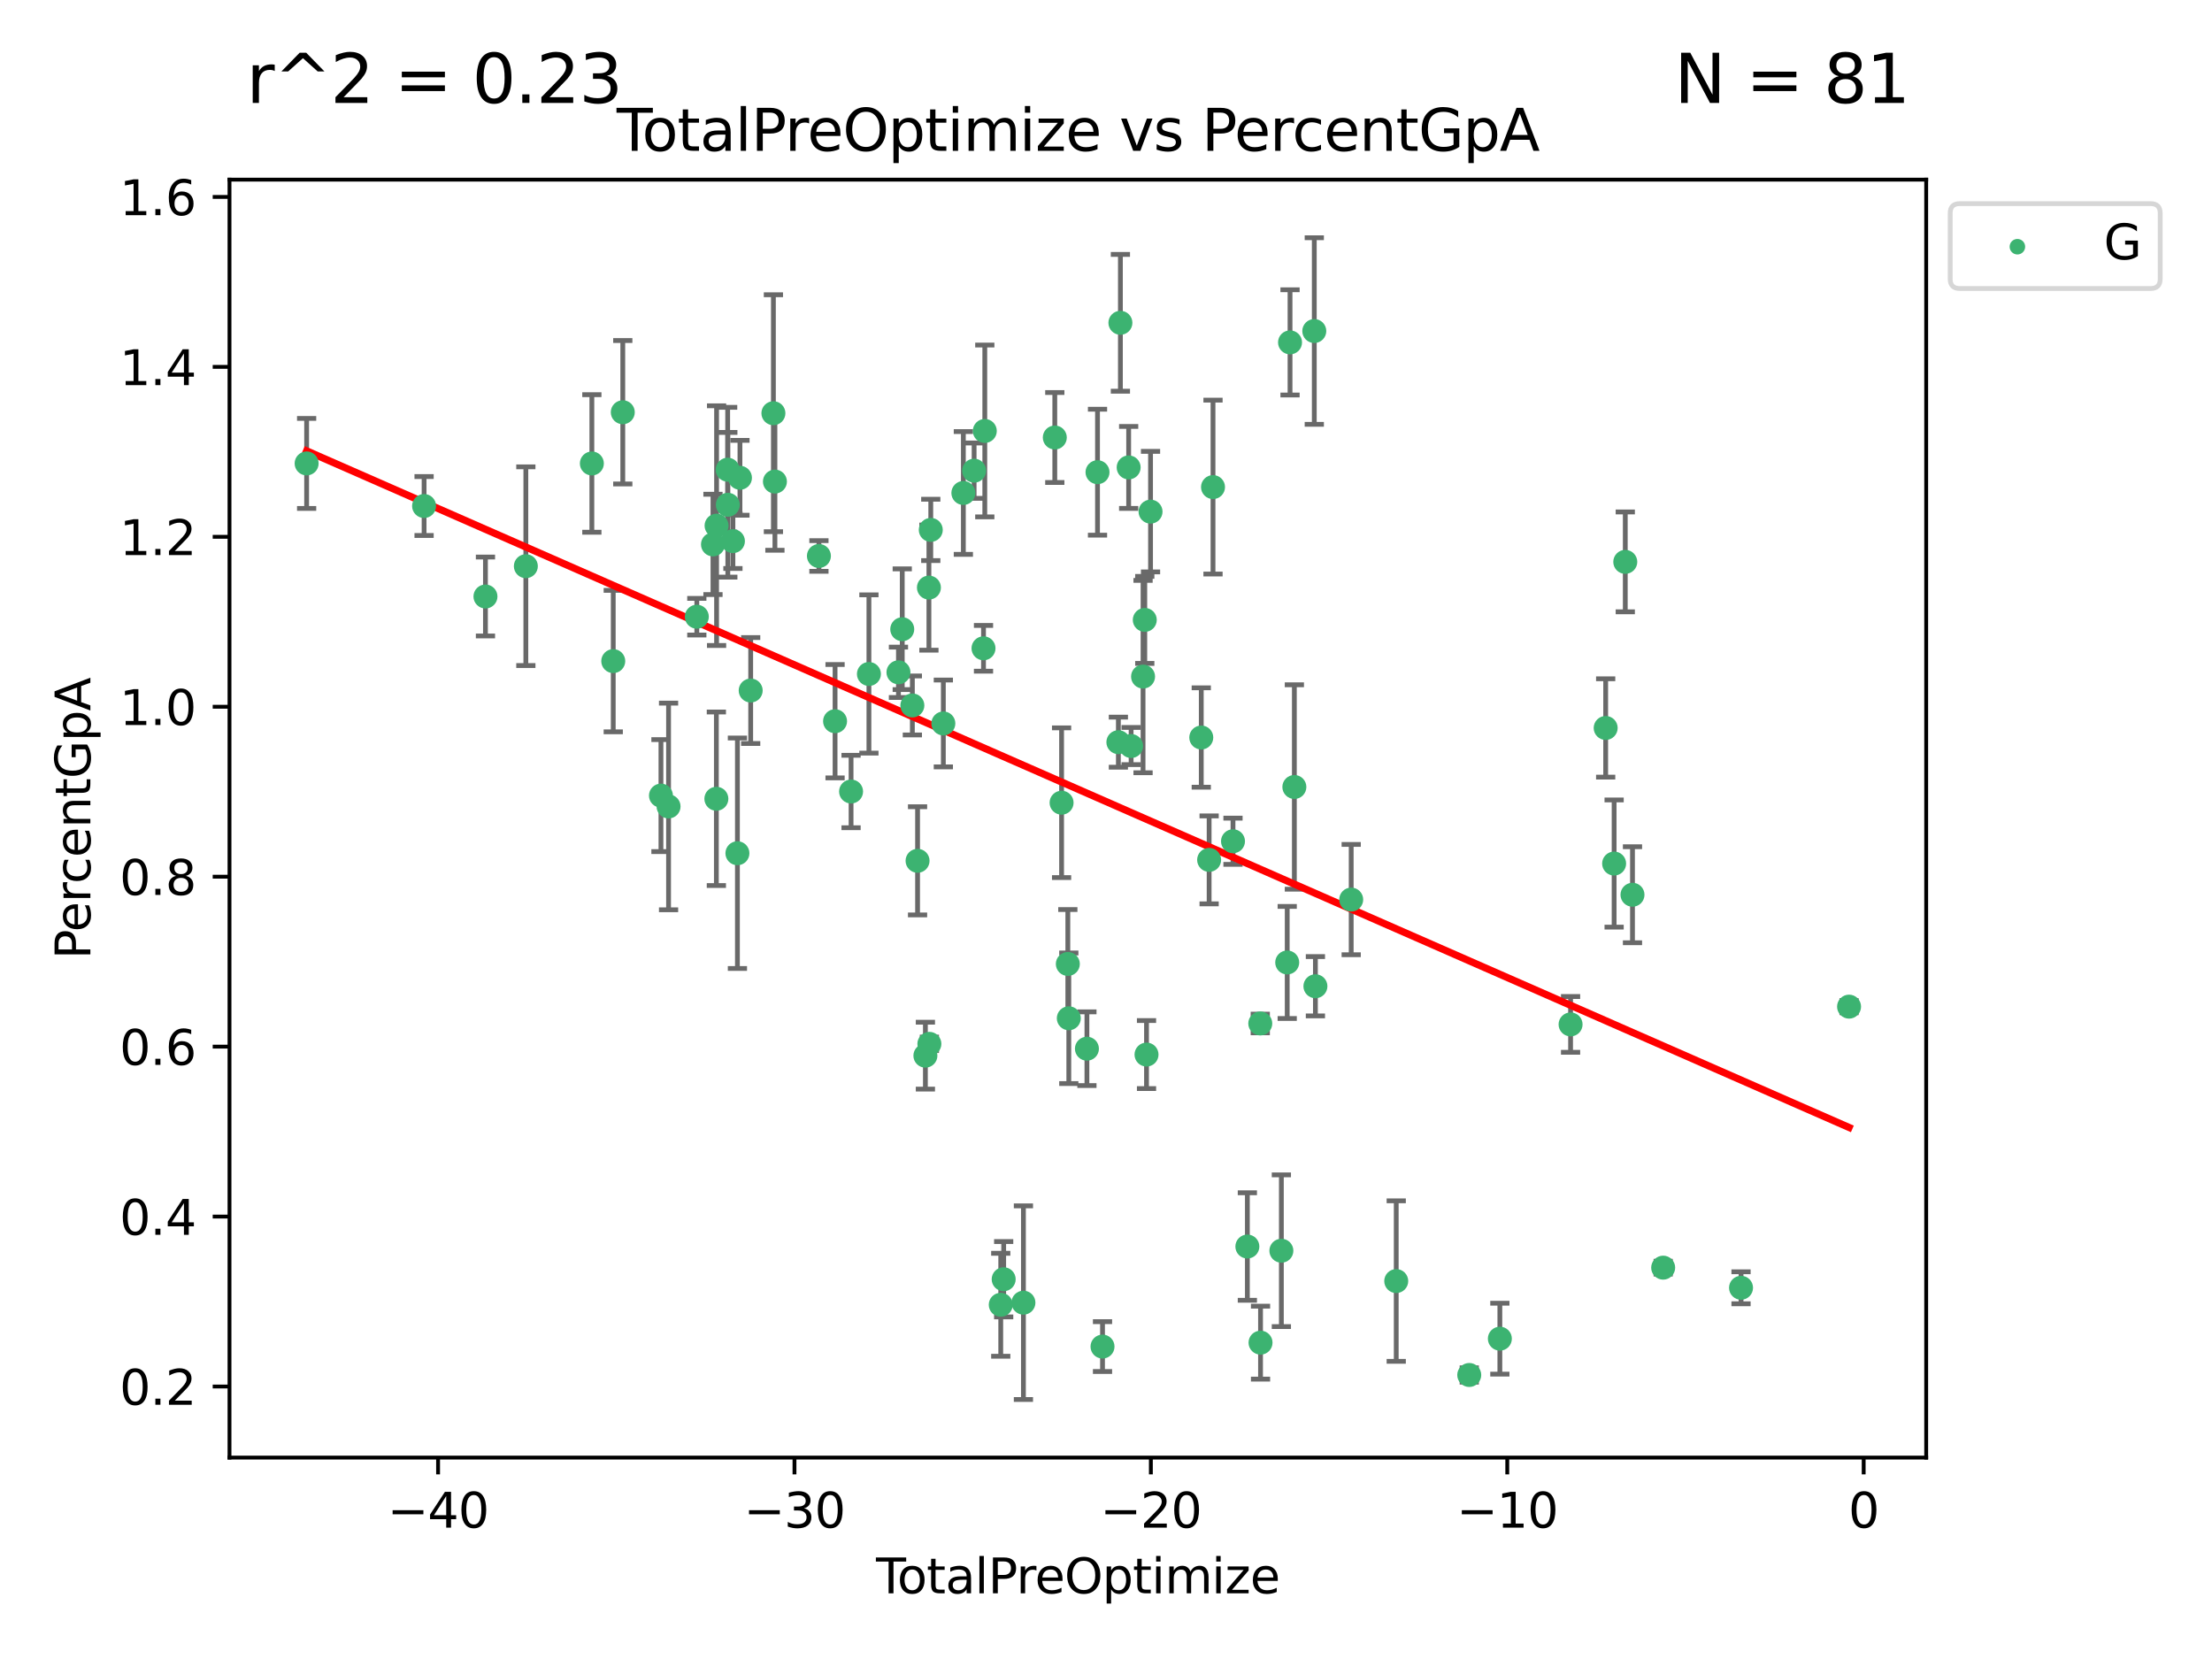 <?xml version="1.0" encoding="utf-8" standalone="no"?>
<!DOCTYPE svg PUBLIC "-//W3C//DTD SVG 1.1//EN"
  "http://www.w3.org/Graphics/SVG/1.1/DTD/svg11.dtd">
<svg xmlns:xlink="http://www.w3.org/1999/xlink" width="460.8pt" height="345.6pt" viewBox="0 0 460.8 345.6" xmlns="http://www.w3.org/2000/svg" version="1.1">
 <defs>
  <style type="text/css">*{stroke-linejoin: round; stroke-linecap: butt}</style>
 </defs>
 <g id="figure_1">
  <g id="patch_1">
   <path d="M 0 345.6 
L 460.8 345.6 
L 460.8 0 
L 0 0 
z
" style="fill: #ffffff"/>
  </g>
  <g id="axes_1">
   <g id="patch_2">
    <path d="M 47.81 303.64 
L 401.26 303.64 
L 401.26 37.422 
L 47.81 37.422 
z
" style="fill: #ffffff"/>
   </g>
   <g id="PathCollection_1">
    <defs>
     <path id="m0800de844c" d="M 0 1.118 
C 0.297 1.118 0.581 1 0.791 0.791 
C 1 0.581 1.118 0.297 1.118 0 
C 1.118 -0.297 1 -0.581 0.791 -0.791 
C 0.581 -1 0.297 -1.118 0 -1.118 
C -0.297 -1.118 -0.581 -1 -0.791 -0.791 
C -1 -0.581 -1.118 -0.297 -1.118 0 
C -1.118 0.297 -1 0.581 -0.791 0.791 
C -0.581 1 -0.297 1.118 0 1.118 
z
" style="stroke: #3cb371"/>
    </defs>
    <g clip-path="url(#pbc65727458)">
     <use xlink:href="#m0800de844c" x="63.876" y="96.54" style="fill: #3cb371; stroke: #3cb371"/>
     <use xlink:href="#m0800de844c" x="88.344" y="105.411" style="fill: #3cb371; stroke: #3cb371"/>
     <use xlink:href="#m0800de844c" x="101.13" y="124.262" style="fill: #3cb371; stroke: #3cb371"/>
     <use xlink:href="#m0800de844c" x="109.544" y="117.948" style="fill: #3cb371; stroke: #3cb371"/>
     <use xlink:href="#m0800de844c" x="123.295" y="96.547" style="fill: #3cb371; stroke: #3cb371"/>
     <use xlink:href="#m0800de844c" x="127.752" y="137.72" style="fill: #3cb371; stroke: #3cb371"/>
     <use xlink:href="#m0800de844c" x="129.737" y="85.88" style="fill: #3cb371; stroke: #3cb371"/>
     <use xlink:href="#m0800de844c" x="137.689" y="165.738" style="fill: #3cb371; stroke: #3cb371"/>
     <use xlink:href="#m0800de844c" x="139.273" y="167.999" style="fill: #3cb371; stroke: #3cb371"/>
     <use xlink:href="#m0800de844c" x="145.159" y="128.47" style="fill: #3cb371; stroke: #3cb371"/>
     <use xlink:href="#m0800de844c" x="148.526" y="113.412" style="fill: #3cb371; stroke: #3cb371"/>
     <use xlink:href="#m0800de844c" x="149.232" y="166.398" style="fill: #3cb371; stroke: #3cb371"/>
     <use xlink:href="#m0800de844c" x="149.276" y="109.501" style="fill: #3cb371; stroke: #3cb371"/>
     <use xlink:href="#m0800de844c" x="151.587" y="97.845" style="fill: #3cb371; stroke: #3cb371"/>
     <use xlink:href="#m0800de844c" x="151.618" y="105.154" style="fill: #3cb371; stroke: #3cb371"/>
     <use xlink:href="#m0800de844c" x="152.682" y="112.731" style="fill: #3cb371; stroke: #3cb371"/>
     <use xlink:href="#m0800de844c" x="153.618" y="177.746" style="fill: #3cb371; stroke: #3cb371"/>
     <use xlink:href="#m0800de844c" x="154.146" y="99.531" style="fill: #3cb371; stroke: #3cb371"/>
     <use xlink:href="#m0800de844c" x="156.382" y="143.847" style="fill: #3cb371; stroke: #3cb371"/>
     <use xlink:href="#m0800de844c" x="161.115" y="86.082" style="fill: #3cb371; stroke: #3cb371"/>
     <use xlink:href="#m0800de844c" x="161.431" y="100.32" style="fill: #3cb371; stroke: #3cb371"/>
     <use xlink:href="#m0800de844c" x="170.596" y="115.819" style="fill: #3cb371; stroke: #3cb371"/>
     <use xlink:href="#m0800de844c" x="173.959" y="150.241" style="fill: #3cb371; stroke: #3cb371"/>
     <use xlink:href="#m0800de844c" x="177.294" y="164.887" style="fill: #3cb371; stroke: #3cb371"/>
     <use xlink:href="#m0800de844c" x="181.012" y="140.405" style="fill: #3cb371; stroke: #3cb371"/>
     <use xlink:href="#m0800de844c" x="187.164" y="140.053" style="fill: #3cb371; stroke: #3cb371"/>
     <use xlink:href="#m0800de844c" x="187.954" y="131.08" style="fill: #3cb371; stroke: #3cb371"/>
     <use xlink:href="#m0800de844c" x="190.061" y="146.956" style="fill: #3cb371; stroke: #3cb371"/>
     <use xlink:href="#m0800de844c" x="191.145" y="179.322" style="fill: #3cb371; stroke: #3cb371"/>
     <use xlink:href="#m0800de844c" x="192.778" y="219.914" style="fill: #3cb371; stroke: #3cb371"/>
     <use xlink:href="#m0800de844c" x="193.511" y="122.404" style="fill: #3cb371; stroke: #3cb371"/>
     <use xlink:href="#m0800de844c" x="193.607" y="217.453" style="fill: #3cb371; stroke: #3cb371"/>
     <use xlink:href="#m0800de844c" x="193.897" y="110.386" style="fill: #3cb371; stroke: #3cb371"/>
     <use xlink:href="#m0800de844c" x="196.516" y="150.707" style="fill: #3cb371; stroke: #3cb371"/>
     <use xlink:href="#m0800de844c" x="200.686" y="102.694" style="fill: #3cb371; stroke: #3cb371"/>
     <use xlink:href="#m0800de844c" x="202.927" y="98.048" style="fill: #3cb371; stroke: #3cb371"/>
     <use xlink:href="#m0800de844c" x="204.883" y="135.052" style="fill: #3cb371; stroke: #3cb371"/>
     <use xlink:href="#m0800de844c" x="205.151" y="89.776" style="fill: #3cb371; stroke: #3cb371"/>
     <use xlink:href="#m0800de844c" x="208.475" y="271.806" style="fill: #3cb371; stroke: #3cb371"/>
     <use xlink:href="#m0800de844c" x="209.085" y="266.488" style="fill: #3cb371; stroke: #3cb371"/>
     <use xlink:href="#m0800de844c" x="213.198" y="271.372" style="fill: #3cb371; stroke: #3cb371"/>
     <use xlink:href="#m0800de844c" x="219.734" y="91.14" style="fill: #3cb371; stroke: #3cb371"/>
     <use xlink:href="#m0800de844c" x="221.148" y="167.219" style="fill: #3cb371; stroke: #3cb371"/>
     <use xlink:href="#m0800de844c" x="222.449" y="200.809" style="fill: #3cb371; stroke: #3cb371"/>
     <use xlink:href="#m0800de844c" x="222.652" y="212.126" style="fill: #3cb371; stroke: #3cb371"/>
     <use xlink:href="#m0800de844c" x="226.425" y="218.464" style="fill: #3cb371; stroke: #3cb371"/>
     <use xlink:href="#m0800de844c" x="228.632" y="98.367" style="fill: #3cb371; stroke: #3cb371"/>
     <use xlink:href="#m0800de844c" x="229.674" y="280.516" style="fill: #3cb371; stroke: #3cb371"/>
     <use xlink:href="#m0800de844c" x="232.979" y="154.609" style="fill: #3cb371; stroke: #3cb371"/>
     <use xlink:href="#m0800de844c" x="233.401" y="67.246" style="fill: #3cb371; stroke: #3cb371"/>
     <use xlink:href="#m0800de844c" x="235.12" y="97.372" style="fill: #3cb371; stroke: #3cb371"/>
     <use xlink:href="#m0800de844c" x="235.633" y="155.412" style="fill: #3cb371; stroke: #3cb371"/>
     <use xlink:href="#m0800de844c" x="238.12" y="140.943" style="fill: #3cb371; stroke: #3cb371"/>
     <use xlink:href="#m0800de844c" x="238.478" y="129.136" style="fill: #3cb371; stroke: #3cb371"/>
     <use xlink:href="#m0800de844c" x="238.841" y="219.684" style="fill: #3cb371; stroke: #3cb371"/>
     <use xlink:href="#m0800de844c" x="239.678" y="106.585" style="fill: #3cb371; stroke: #3cb371"/>
     <use xlink:href="#m0800de844c" x="250.246" y="153.636" style="fill: #3cb371; stroke: #3cb371"/>
     <use xlink:href="#m0800de844c" x="251.884" y="179.129" style="fill: #3cb371; stroke: #3cb371"/>
     <use xlink:href="#m0800de844c" x="252.693" y="101.467" style="fill: #3cb371; stroke: #3cb371"/>
     <use xlink:href="#m0800de844c" x="256.855" y="175.248" style="fill: #3cb371; stroke: #3cb371"/>
     <use xlink:href="#m0800de844c" x="259.849" y="259.674" style="fill: #3cb371; stroke: #3cb371"/>
     <use xlink:href="#m0800de844c" x="262.538" y="213.208" style="fill: #3cb371; stroke: #3cb371"/>
     <use xlink:href="#m0800de844c" x="262.592" y="279.699" style="fill: #3cb371; stroke: #3cb371"/>
     <use xlink:href="#m0800de844c" x="266.933" y="260.549" style="fill: #3cb371; stroke: #3cb371"/>
     <use xlink:href="#m0800de844c" x="268.151" y="200.499" style="fill: #3cb371; stroke: #3cb371"/>
     <use xlink:href="#m0800de844c" x="268.738" y="71.325" style="fill: #3cb371; stroke: #3cb371"/>
     <use xlink:href="#m0800de844c" x="269.64" y="163.942" style="fill: #3cb371; stroke: #3cb371"/>
     <use xlink:href="#m0800de844c" x="273.79" y="68.959" style="fill: #3cb371; stroke: #3cb371"/>
     <use xlink:href="#m0800de844c" x="274.025" y="205.452" style="fill: #3cb371; stroke: #3cb371"/>
     <use xlink:href="#m0800de844c" x="281.48" y="187.399" style="fill: #3cb371; stroke: #3cb371"/>
     <use xlink:href="#m0800de844c" x="290.861" y="266.872" style="fill: #3cb371; stroke: #3cb371"/>
     <use xlink:href="#m0800de844c" x="306.071" y="286.434" style="fill: #3cb371; stroke: #3cb371"/>
     <use xlink:href="#m0800de844c" x="312.449" y="278.87" style="fill: #3cb371; stroke: #3cb371"/>
     <use xlink:href="#m0800de844c" x="327.18" y="213.402" style="fill: #3cb371; stroke: #3cb371"/>
     <use xlink:href="#m0800de844c" x="334.491" y="151.648" style="fill: #3cb371; stroke: #3cb371"/>
     <use xlink:href="#m0800de844c" x="336.251" y="179.893" style="fill: #3cb371; stroke: #3cb371"/>
     <use xlink:href="#m0800de844c" x="338.575" y="117.048" style="fill: #3cb371; stroke: #3cb371"/>
     <use xlink:href="#m0800de844c" x="340.077" y="186.393" style="fill: #3cb371; stroke: #3cb371"/>
     <use xlink:href="#m0800de844c" x="346.47" y="264.075" style="fill: #3cb371; stroke: #3cb371"/>
     <use xlink:href="#m0800de844c" x="362.689" y="268.268" style="fill: #3cb371; stroke: #3cb371"/>
     <use xlink:href="#m0800de844c" x="385.194" y="209.702" style="fill: #3cb371; stroke: #3cb371"/>
    </g>
   </g>
   <g id="matplotlib.axis_1">
    <g id="xtick_1">
     <g id="line2d_1">
      <defs>
       <path id="m09a908015a" d="M 0 0 
L 0 3.5 
" style="stroke: #000000; stroke-width: 0.8"/>
      </defs>
      <g>
       <use xlink:href="#m09a908015a" x="91.259" y="303.64" style="stroke: #000000; stroke-width: 0.8"/>
      </g>
     </g>
     <g id="text_1">
      <!-- −40 -->
      <g transform="translate(80.707 318.238)scale(0.1 -0.1)">
       <defs>
        <path id="DejaVuSans-2212" d="M 678 2272 
L 4684 2272 
L 4684 1741 
L 678 1741 
L 678 2272 
z
" transform="scale(0.016)"/>
        <path id="DejaVuSans-34" d="M 2419 4116 
L 825 1625 
L 2419 1625 
L 2419 4116 
z
M 2253 4666 
L 3047 4666 
L 3047 1625 
L 3713 1625 
L 3713 1100 
L 3047 1100 
L 3047 0 
L 2419 0 
L 2419 1100 
L 313 1100 
L 313 1709 
L 2253 4666 
z
" transform="scale(0.016)"/>
        <path id="DejaVuSans-30" d="M 2034 4250 
Q 1547 4250 1301 3770 
Q 1056 3291 1056 2328 
Q 1056 1369 1301 889 
Q 1547 409 2034 409 
Q 2525 409 2770 889 
Q 3016 1369 3016 2328 
Q 3016 3291 2770 3770 
Q 2525 4250 2034 4250 
z
M 2034 4750 
Q 2819 4750 3233 4129 
Q 3647 3509 3647 2328 
Q 3647 1150 3233 529 
Q 2819 -91 2034 -91 
Q 1250 -91 836 529 
Q 422 1150 422 2328 
Q 422 3509 836 4129 
Q 1250 4750 2034 4750 
z
" transform="scale(0.016)"/>
       </defs>
       <use xlink:href="#DejaVuSans-2212"/>
       <use xlink:href="#DejaVuSans-34" x="83.789"/>
       <use xlink:href="#DejaVuSans-30" x="147.412"/>
      </g>
     </g>
    </g>
    <g id="xtick_2">
     <g id="line2d_2">
      <g>
       <use xlink:href="#m09a908015a" x="165.504" y="303.64" style="stroke: #000000; stroke-width: 0.8"/>
      </g>
     </g>
     <g id="text_2">
      <!-- −30 -->
      <g transform="translate(154.951 318.238)scale(0.1 -0.1)">
       <defs>
        <path id="DejaVuSans-33" d="M 2597 2516 
Q 3050 2419 3304 2112 
Q 3559 1806 3559 1356 
Q 3559 666 3084 287 
Q 2609 -91 1734 -91 
Q 1441 -91 1130 -33 
Q 819 25 488 141 
L 488 750 
Q 750 597 1062 519 
Q 1375 441 1716 441 
Q 2309 441 2620 675 
Q 2931 909 2931 1356 
Q 2931 1769 2642 2001 
Q 2353 2234 1838 2234 
L 1294 2234 
L 1294 2753 
L 1863 2753 
Q 2328 2753 2575 2939 
Q 2822 3125 2822 3475 
Q 2822 3834 2567 4026 
Q 2313 4219 1838 4219 
Q 1578 4219 1281 4162 
Q 984 4106 628 3988 
L 628 4550 
Q 988 4650 1302 4700 
Q 1616 4750 1894 4750 
Q 2613 4750 3031 4423 
Q 3450 4097 3450 3541 
Q 3450 3153 3228 2886 
Q 3006 2619 2597 2516 
z
" transform="scale(0.016)"/>
       </defs>
       <use xlink:href="#DejaVuSans-2212"/>
       <use xlink:href="#DejaVuSans-33" x="83.789"/>
       <use xlink:href="#DejaVuSans-30" x="147.412"/>
      </g>
     </g>
    </g>
    <g id="xtick_3">
     <g id="line2d_3">
      <g>
       <use xlink:href="#m09a908015a" x="239.748" y="303.64" style="stroke: #000000; stroke-width: 0.8"/>
      </g>
     </g>
     <g id="text_3">
      <!-- −20 -->
      <g transform="translate(229.195 318.238)scale(0.1 -0.1)">
       <defs>
        <path id="DejaVuSans-32" d="M 1228 531 
L 3431 531 
L 3431 0 
L 469 0 
L 469 531 
Q 828 903 1448 1529 
Q 2069 2156 2228 2338 
Q 2531 2678 2651 2914 
Q 2772 3150 2772 3378 
Q 2772 3750 2511 3984 
Q 2250 4219 1831 4219 
Q 1534 4219 1204 4116 
Q 875 4013 500 3803 
L 500 4441 
Q 881 4594 1212 4672 
Q 1544 4750 1819 4750 
Q 2544 4750 2975 4387 
Q 3406 4025 3406 3419 
Q 3406 3131 3298 2873 
Q 3191 2616 2906 2266 
Q 2828 2175 2409 1742 
Q 1991 1309 1228 531 
z
" transform="scale(0.016)"/>
       </defs>
       <use xlink:href="#DejaVuSans-2212"/>
       <use xlink:href="#DejaVuSans-32" x="83.789"/>
       <use xlink:href="#DejaVuSans-30" x="147.412"/>
      </g>
     </g>
    </g>
    <g id="xtick_4">
     <g id="line2d_4">
      <g>
       <use xlink:href="#m09a908015a" x="313.992" y="303.64" style="stroke: #000000; stroke-width: 0.8"/>
      </g>
     </g>
     <g id="text_4">
      <!-- −10 -->
      <g transform="translate(303.44 318.238)scale(0.1 -0.1)">
       <defs>
        <path id="DejaVuSans-31" d="M 794 531 
L 1825 531 
L 1825 4091 
L 703 3866 
L 703 4441 
L 1819 4666 
L 2450 4666 
L 2450 531 
L 3481 531 
L 3481 0 
L 794 0 
L 794 531 
z
" transform="scale(0.016)"/>
       </defs>
       <use xlink:href="#DejaVuSans-2212"/>
       <use xlink:href="#DejaVuSans-31" x="83.789"/>
       <use xlink:href="#DejaVuSans-30" x="147.412"/>
      </g>
     </g>
    </g>
    <g id="xtick_5">
     <g id="line2d_5">
      <g>
       <use xlink:href="#m09a908015a" x="388.236" y="303.64" style="stroke: #000000; stroke-width: 0.8"/>
      </g>
     </g>
     <g id="text_5">
      <!-- 0 -->
      <g transform="translate(385.055 318.238)scale(0.1 -0.1)">
       <use xlink:href="#DejaVuSans-30"/>
      </g>
     </g>
    </g>
    <g id="text_6">
     <!-- TotalPreOptimize -->
     <g transform="translate(182.492 331.917)scale(0.1 -0.1)">
      <defs>
       <path id="DejaVuSans-54" d="M -19 4666 
L 3928 4666 
L 3928 4134 
L 2272 4134 
L 2272 0 
L 1638 0 
L 1638 4134 
L -19 4134 
L -19 4666 
z
" transform="scale(0.016)"/>
       <path id="DejaVuSans-6f" d="M 1959 3097 
Q 1497 3097 1228 2736 
Q 959 2375 959 1747 
Q 959 1119 1226 758 
Q 1494 397 1959 397 
Q 2419 397 2687 759 
Q 2956 1122 2956 1747 
Q 2956 2369 2687 2733 
Q 2419 3097 1959 3097 
z
M 1959 3584 
Q 2709 3584 3137 3096 
Q 3566 2609 3566 1747 
Q 3566 888 3137 398 
Q 2709 -91 1959 -91 
Q 1206 -91 779 398 
Q 353 888 353 1747 
Q 353 2609 779 3096 
Q 1206 3584 1959 3584 
z
" transform="scale(0.016)"/>
       <path id="DejaVuSans-74" d="M 1172 4494 
L 1172 3500 
L 2356 3500 
L 2356 3053 
L 1172 3053 
L 1172 1153 
Q 1172 725 1289 603 
Q 1406 481 1766 481 
L 2356 481 
L 2356 0 
L 1766 0 
Q 1100 0 847 248 
Q 594 497 594 1153 
L 594 3053 
L 172 3053 
L 172 3500 
L 594 3500 
L 594 4494 
L 1172 4494 
z
" transform="scale(0.016)"/>
       <path id="DejaVuSans-61" d="M 2194 1759 
Q 1497 1759 1228 1600 
Q 959 1441 959 1056 
Q 959 750 1161 570 
Q 1363 391 1709 391 
Q 2188 391 2477 730 
Q 2766 1069 2766 1631 
L 2766 1759 
L 2194 1759 
z
M 3341 1997 
L 3341 0 
L 2766 0 
L 2766 531 
Q 2569 213 2275 61 
Q 1981 -91 1556 -91 
Q 1019 -91 701 211 
Q 384 513 384 1019 
Q 384 1609 779 1909 
Q 1175 2209 1959 2209 
L 2766 2209 
L 2766 2266 
Q 2766 2663 2505 2880 
Q 2244 3097 1772 3097 
Q 1472 3097 1187 3025 
Q 903 2953 641 2809 
L 641 3341 
Q 956 3463 1253 3523 
Q 1550 3584 1831 3584 
Q 2591 3584 2966 3190 
Q 3341 2797 3341 1997 
z
" transform="scale(0.016)"/>
       <path id="DejaVuSans-6c" d="M 603 4863 
L 1178 4863 
L 1178 0 
L 603 0 
L 603 4863 
z
" transform="scale(0.016)"/>
       <path id="DejaVuSans-50" d="M 1259 4147 
L 1259 2394 
L 2053 2394 
Q 2494 2394 2734 2622 
Q 2975 2850 2975 3272 
Q 2975 3691 2734 3919 
Q 2494 4147 2053 4147 
L 1259 4147 
z
M 628 4666 
L 2053 4666 
Q 2838 4666 3239 4311 
Q 3641 3956 3641 3272 
Q 3641 2581 3239 2228 
Q 2838 1875 2053 1875 
L 1259 1875 
L 1259 0 
L 628 0 
L 628 4666 
z
" transform="scale(0.016)"/>
       <path id="DejaVuSans-72" d="M 2631 2963 
Q 2534 3019 2420 3045 
Q 2306 3072 2169 3072 
Q 1681 3072 1420 2755 
Q 1159 2438 1159 1844 
L 1159 0 
L 581 0 
L 581 3500 
L 1159 3500 
L 1159 2956 
Q 1341 3275 1631 3429 
Q 1922 3584 2338 3584 
Q 2397 3584 2469 3576 
Q 2541 3569 2628 3553 
L 2631 2963 
z
" transform="scale(0.016)"/>
       <path id="DejaVuSans-65" d="M 3597 1894 
L 3597 1613 
L 953 1613 
Q 991 1019 1311 708 
Q 1631 397 2203 397 
Q 2534 397 2845 478 
Q 3156 559 3463 722 
L 3463 178 
Q 3153 47 2828 -22 
Q 2503 -91 2169 -91 
Q 1331 -91 842 396 
Q 353 884 353 1716 
Q 353 2575 817 3079 
Q 1281 3584 2069 3584 
Q 2775 3584 3186 3129 
Q 3597 2675 3597 1894 
z
M 3022 2063 
Q 3016 2534 2758 2815 
Q 2500 3097 2075 3097 
Q 1594 3097 1305 2825 
Q 1016 2553 972 2059 
L 3022 2063 
z
" transform="scale(0.016)"/>
       <path id="DejaVuSans-4f" d="M 2522 4238 
Q 1834 4238 1429 3725 
Q 1025 3213 1025 2328 
Q 1025 1447 1429 934 
Q 1834 422 2522 422 
Q 3209 422 3611 934 
Q 4013 1447 4013 2328 
Q 4013 3213 3611 3725 
Q 3209 4238 2522 4238 
z
M 2522 4750 
Q 3503 4750 4090 4092 
Q 4678 3434 4678 2328 
Q 4678 1225 4090 567 
Q 3503 -91 2522 -91 
Q 1538 -91 948 565 
Q 359 1222 359 2328 
Q 359 3434 948 4092 
Q 1538 4750 2522 4750 
z
" transform="scale(0.016)"/>
       <path id="DejaVuSans-70" d="M 1159 525 
L 1159 -1331 
L 581 -1331 
L 581 3500 
L 1159 3500 
L 1159 2969 
Q 1341 3281 1617 3432 
Q 1894 3584 2278 3584 
Q 2916 3584 3314 3078 
Q 3713 2572 3713 1747 
Q 3713 922 3314 415 
Q 2916 -91 2278 -91 
Q 1894 -91 1617 61 
Q 1341 213 1159 525 
z
M 3116 1747 
Q 3116 2381 2855 2742 
Q 2594 3103 2138 3103 
Q 1681 3103 1420 2742 
Q 1159 2381 1159 1747 
Q 1159 1113 1420 752 
Q 1681 391 2138 391 
Q 2594 391 2855 752 
Q 3116 1113 3116 1747 
z
" transform="scale(0.016)"/>
       <path id="DejaVuSans-69" d="M 603 3500 
L 1178 3500 
L 1178 0 
L 603 0 
L 603 3500 
z
M 603 4863 
L 1178 4863 
L 1178 4134 
L 603 4134 
L 603 4863 
z
" transform="scale(0.016)"/>
       <path id="DejaVuSans-6d" d="M 3328 2828 
Q 3544 3216 3844 3400 
Q 4144 3584 4550 3584 
Q 5097 3584 5394 3201 
Q 5691 2819 5691 2113 
L 5691 0 
L 5113 0 
L 5113 2094 
Q 5113 2597 4934 2840 
Q 4756 3084 4391 3084 
Q 3944 3084 3684 2787 
Q 3425 2491 3425 1978 
L 3425 0 
L 2847 0 
L 2847 2094 
Q 2847 2600 2669 2842 
Q 2491 3084 2119 3084 
Q 1678 3084 1418 2786 
Q 1159 2488 1159 1978 
L 1159 0 
L 581 0 
L 581 3500 
L 1159 3500 
L 1159 2956 
Q 1356 3278 1631 3431 
Q 1906 3584 2284 3584 
Q 2666 3584 2933 3390 
Q 3200 3197 3328 2828 
z
" transform="scale(0.016)"/>
       <path id="DejaVuSans-7a" d="M 353 3500 
L 3084 3500 
L 3084 2975 
L 922 459 
L 3084 459 
L 3084 0 
L 275 0 
L 275 525 
L 2438 3041 
L 353 3041 
L 353 3500 
z
" transform="scale(0.016)"/>
      </defs>
      <use xlink:href="#DejaVuSans-54"/>
      <use xlink:href="#DejaVuSans-6f" x="44.084"/>
      <use xlink:href="#DejaVuSans-74" x="105.266"/>
      <use xlink:href="#DejaVuSans-61" x="144.475"/>
      <use xlink:href="#DejaVuSans-6c" x="205.754"/>
      <use xlink:href="#DejaVuSans-50" x="233.537"/>
      <use xlink:href="#DejaVuSans-72" x="292.09"/>
      <use xlink:href="#DejaVuSans-65" x="330.953"/>
      <use xlink:href="#DejaVuSans-4f" x="392.477"/>
      <use xlink:href="#DejaVuSans-70" x="471.188"/>
      <use xlink:href="#DejaVuSans-74" x="534.664"/>
      <use xlink:href="#DejaVuSans-69" x="573.873"/>
      <use xlink:href="#DejaVuSans-6d" x="601.656"/>
      <use xlink:href="#DejaVuSans-69" x="699.068"/>
      <use xlink:href="#DejaVuSans-7a" x="726.852"/>
      <use xlink:href="#DejaVuSans-65" x="779.342"/>
     </g>
    </g>
   </g>
   <g id="matplotlib.axis_2">
    <g id="ytick_1">
     <g id="line2d_6">
      <defs>
       <path id="m49538bf73f" d="M 0 0 
L -3.5 0 
" style="stroke: #000000; stroke-width: 0.8"/>
      </defs>
      <g>
       <use xlink:href="#m49538bf73f" x="47.81" y="288.834" style="stroke: #000000; stroke-width: 0.8"/>
      </g>
     </g>
     <g id="text_7">
      <!-- 0.2 -->
      <g transform="translate(24.907 292.633)scale(0.1 -0.1)">
       <defs>
        <path id="DejaVuSans-2e" d="M 684 794 
L 1344 794 
L 1344 0 
L 684 0 
L 684 794 
z
" transform="scale(0.016)"/>
       </defs>
       <use xlink:href="#DejaVuSans-30"/>
       <use xlink:href="#DejaVuSans-2e" x="63.623"/>
       <use xlink:href="#DejaVuSans-32" x="95.41"/>
      </g>
     </g>
    </g>
    <g id="ytick_2">
     <g id="line2d_7">
      <g>
       <use xlink:href="#m49538bf73f" x="47.81" y="253.433" style="stroke: #000000; stroke-width: 0.8"/>
      </g>
     </g>
     <g id="text_8">
      <!-- 0.4 -->
      <g transform="translate(24.907 257.232)scale(0.1 -0.1)">
       <use xlink:href="#DejaVuSans-30"/>
       <use xlink:href="#DejaVuSans-2e" x="63.623"/>
       <use xlink:href="#DejaVuSans-34" x="95.41"/>
      </g>
     </g>
    </g>
    <g id="ytick_3">
     <g id="line2d_8">
      <g>
       <use xlink:href="#m49538bf73f" x="47.81" y="218.032" style="stroke: #000000; stroke-width: 0.8"/>
      </g>
     </g>
     <g id="text_9">
      <!-- 0.6 -->
      <g transform="translate(24.907 221.831)scale(0.1 -0.1)">
       <defs>
        <path id="DejaVuSans-36" d="M 2113 2584 
Q 1688 2584 1439 2293 
Q 1191 2003 1191 1497 
Q 1191 994 1439 701 
Q 1688 409 2113 409 
Q 2538 409 2786 701 
Q 3034 994 3034 1497 
Q 3034 2003 2786 2293 
Q 2538 2584 2113 2584 
z
M 3366 4563 
L 3366 3988 
Q 3128 4100 2886 4159 
Q 2644 4219 2406 4219 
Q 1781 4219 1451 3797 
Q 1122 3375 1075 2522 
Q 1259 2794 1537 2939 
Q 1816 3084 2150 3084 
Q 2853 3084 3261 2657 
Q 3669 2231 3669 1497 
Q 3669 778 3244 343 
Q 2819 -91 2113 -91 
Q 1303 -91 875 529 
Q 447 1150 447 2328 
Q 447 3434 972 4092 
Q 1497 4750 2381 4750 
Q 2619 4750 2861 4703 
Q 3103 4656 3366 4563 
z
" transform="scale(0.016)"/>
       </defs>
       <use xlink:href="#DejaVuSans-30"/>
       <use xlink:href="#DejaVuSans-2e" x="63.623"/>
       <use xlink:href="#DejaVuSans-36" x="95.41"/>
      </g>
     </g>
    </g>
    <g id="ytick_4">
     <g id="line2d_9">
      <g>
       <use xlink:href="#m49538bf73f" x="47.81" y="182.631" style="stroke: #000000; stroke-width: 0.8"/>
      </g>
     </g>
     <g id="text_10">
      <!-- 0.8 -->
      <g transform="translate(24.907 186.43)scale(0.1 -0.1)">
       <defs>
        <path id="DejaVuSans-38" d="M 2034 2216 
Q 1584 2216 1326 1975 
Q 1069 1734 1069 1313 
Q 1069 891 1326 650 
Q 1584 409 2034 409 
Q 2484 409 2743 651 
Q 3003 894 3003 1313 
Q 3003 1734 2745 1975 
Q 2488 2216 2034 2216 
z
M 1403 2484 
Q 997 2584 770 2862 
Q 544 3141 544 3541 
Q 544 4100 942 4425 
Q 1341 4750 2034 4750 
Q 2731 4750 3128 4425 
Q 3525 4100 3525 3541 
Q 3525 3141 3298 2862 
Q 3072 2584 2669 2484 
Q 3125 2378 3379 2068 
Q 3634 1759 3634 1313 
Q 3634 634 3220 271 
Q 2806 -91 2034 -91 
Q 1263 -91 848 271 
Q 434 634 434 1313 
Q 434 1759 690 2068 
Q 947 2378 1403 2484 
z
M 1172 3481 
Q 1172 3119 1398 2916 
Q 1625 2713 2034 2713 
Q 2441 2713 2670 2916 
Q 2900 3119 2900 3481 
Q 2900 3844 2670 4047 
Q 2441 4250 2034 4250 
Q 1625 4250 1398 4047 
Q 1172 3844 1172 3481 
z
" transform="scale(0.016)"/>
       </defs>
       <use xlink:href="#DejaVuSans-30"/>
       <use xlink:href="#DejaVuSans-2e" x="63.623"/>
       <use xlink:href="#DejaVuSans-38" x="95.41"/>
      </g>
     </g>
    </g>
    <g id="ytick_5">
     <g id="line2d_10">
      <g>
       <use xlink:href="#m49538bf73f" x="47.81" y="147.23" style="stroke: #000000; stroke-width: 0.8"/>
      </g>
     </g>
     <g id="text_11">
      <!-- 1.0 -->
      <g transform="translate(24.907 151.029)scale(0.1 -0.1)">
       <use xlink:href="#DejaVuSans-31"/>
       <use xlink:href="#DejaVuSans-2e" x="63.623"/>
       <use xlink:href="#DejaVuSans-30" x="95.41"/>
      </g>
     </g>
    </g>
    <g id="ytick_6">
     <g id="line2d_11">
      <g>
       <use xlink:href="#m49538bf73f" x="47.81" y="111.828" style="stroke: #000000; stroke-width: 0.8"/>
      </g>
     </g>
     <g id="text_12">
      <!-- 1.2 -->
      <g transform="translate(24.907 115.628)scale(0.1 -0.1)">
       <use xlink:href="#DejaVuSans-31"/>
       <use xlink:href="#DejaVuSans-2e" x="63.623"/>
       <use xlink:href="#DejaVuSans-32" x="95.41"/>
      </g>
     </g>
    </g>
    <g id="ytick_7">
     <g id="line2d_12">
      <g>
       <use xlink:href="#m49538bf73f" x="47.81" y="76.427" style="stroke: #000000; stroke-width: 0.8"/>
      </g>
     </g>
     <g id="text_13">
      <!-- 1.4 -->
      <g transform="translate(24.907 80.227)scale(0.1 -0.1)">
       <use xlink:href="#DejaVuSans-31"/>
       <use xlink:href="#DejaVuSans-2e" x="63.623"/>
       <use xlink:href="#DejaVuSans-34" x="95.41"/>
      </g>
     </g>
    </g>
    <g id="ytick_8">
     <g id="line2d_13">
      <g>
       <use xlink:href="#m49538bf73f" x="47.81" y="41.026" style="stroke: #000000; stroke-width: 0.8"/>
      </g>
     </g>
     <g id="text_14">
      <!-- 1.6 -->
      <g transform="translate(24.907 44.825)scale(0.1 -0.1)">
       <use xlink:href="#DejaVuSans-31"/>
       <use xlink:href="#DejaVuSans-2e" x="63.623"/>
       <use xlink:href="#DejaVuSans-36" x="95.41"/>
      </g>
     </g>
    </g>
    <g id="text_15">
     <!-- PercentGpA -->
     <g transform="translate(18.827 199.807)rotate(-90)scale(0.1 -0.1)">
      <defs>
       <path id="DejaVuSans-63" d="M 3122 3366 
L 3122 2828 
Q 2878 2963 2633 3030 
Q 2388 3097 2138 3097 
Q 1578 3097 1268 2742 
Q 959 2388 959 1747 
Q 959 1106 1268 751 
Q 1578 397 2138 397 
Q 2388 397 2633 464 
Q 2878 531 3122 666 
L 3122 134 
Q 2881 22 2623 -34 
Q 2366 -91 2075 -91 
Q 1284 -91 818 406 
Q 353 903 353 1747 
Q 353 2603 823 3093 
Q 1294 3584 2113 3584 
Q 2378 3584 2631 3529 
Q 2884 3475 3122 3366 
z
" transform="scale(0.016)"/>
       <path id="DejaVuSans-6e" d="M 3513 2113 
L 3513 0 
L 2938 0 
L 2938 2094 
Q 2938 2591 2744 2837 
Q 2550 3084 2163 3084 
Q 1697 3084 1428 2787 
Q 1159 2491 1159 1978 
L 1159 0 
L 581 0 
L 581 3500 
L 1159 3500 
L 1159 2956 
Q 1366 3272 1645 3428 
Q 1925 3584 2291 3584 
Q 2894 3584 3203 3211 
Q 3513 2838 3513 2113 
z
" transform="scale(0.016)"/>
       <path id="DejaVuSans-47" d="M 3809 666 
L 3809 1919 
L 2778 1919 
L 2778 2438 
L 4434 2438 
L 4434 434 
Q 4069 175 3628 42 
Q 3188 -91 2688 -91 
Q 1594 -91 976 548 
Q 359 1188 359 2328 
Q 359 3472 976 4111 
Q 1594 4750 2688 4750 
Q 3144 4750 3555 4637 
Q 3966 4525 4313 4306 
L 4313 3634 
Q 3963 3931 3569 4081 
Q 3175 4231 2741 4231 
Q 1884 4231 1454 3753 
Q 1025 3275 1025 2328 
Q 1025 1384 1454 906 
Q 1884 428 2741 428 
Q 3075 428 3337 486 
Q 3600 544 3809 666 
z
" transform="scale(0.016)"/>
       <path id="DejaVuSans-41" d="M 2188 4044 
L 1331 1722 
L 3047 1722 
L 2188 4044 
z
M 1831 4666 
L 2547 4666 
L 4325 0 
L 3669 0 
L 3244 1197 
L 1141 1197 
L 716 0 
L 50 0 
L 1831 4666 
z
" transform="scale(0.016)"/>
      </defs>
      <use xlink:href="#DejaVuSans-50"/>
      <use xlink:href="#DejaVuSans-65" x="56.678"/>
      <use xlink:href="#DejaVuSans-72" x="118.201"/>
      <use xlink:href="#DejaVuSans-63" x="157.064"/>
      <use xlink:href="#DejaVuSans-65" x="212.045"/>
      <use xlink:href="#DejaVuSans-6e" x="273.568"/>
      <use xlink:href="#DejaVuSans-74" x="336.947"/>
      <use xlink:href="#DejaVuSans-47" x="376.156"/>
      <use xlink:href="#DejaVuSans-70" x="453.646"/>
      <use xlink:href="#DejaVuSans-41" x="517.123"/>
     </g>
    </g>
   </g>
   <g id="LineCollection_1">
    <path d="M 63.876 105.917 
L 63.876 87.163 
" clip-path="url(#pbc65727458)" style="fill: none; stroke: #696969"/>
    <path d="M 88.344 111.55 
L 88.344 99.273 
" clip-path="url(#pbc65727458)" style="fill: none; stroke: #696969"/>
    <path d="M 101.13 132.481 
L 101.13 116.044 
" clip-path="url(#pbc65727458)" style="fill: none; stroke: #696969"/>
    <path d="M 109.544 138.645 
L 109.544 97.25 
" clip-path="url(#pbc65727458)" style="fill: none; stroke: #696969"/>
    <path d="M 123.295 110.876 
L 123.295 82.218 
" clip-path="url(#pbc65727458)" style="fill: none; stroke: #696969"/>
    <path d="M 127.752 152.453 
L 127.752 122.986 
" clip-path="url(#pbc65727458)" style="fill: none; stroke: #696969"/>
    <path d="M 129.737 100.821 
L 129.737 70.939 
" clip-path="url(#pbc65727458)" style="fill: none; stroke: #696969"/>
    <path d="M 137.689 177.402 
L 137.689 154.074 
" clip-path="url(#pbc65727458)" style="fill: none; stroke: #696969"/>
    <path d="M 139.273 189.527 
L 139.273 146.471 
" clip-path="url(#pbc65727458)" style="fill: none; stroke: #696969"/>
    <path d="M 145.159 132.283 
L 145.159 124.657 
" clip-path="url(#pbc65727458)" style="fill: none; stroke: #696969"/>
    <path d="M 148.526 123.861 
L 148.526 102.962 
" clip-path="url(#pbc65727458)" style="fill: none; stroke: #696969"/>
    <path d="M 149.232 184.475 
L 149.232 148.32 
" clip-path="url(#pbc65727458)" style="fill: none; stroke: #696969"/>
    <path d="M 149.276 134.467 
L 149.276 84.534 
" clip-path="url(#pbc65727458)" style="fill: none; stroke: #696969"/>
    <path d="M 151.587 110.838 
L 151.587 84.852 
" clip-path="url(#pbc65727458)" style="fill: none; stroke: #696969"/>
    <path d="M 151.618 120.224 
L 151.618 90.084 
" clip-path="url(#pbc65727458)" style="fill: none; stroke: #696969"/>
    <path d="M 152.682 118.423 
L 152.682 107.04 
" clip-path="url(#pbc65727458)" style="fill: none; stroke: #696969"/>
    <path d="M 153.618 201.752 
L 153.618 153.741 
" clip-path="url(#pbc65727458)" style="fill: none; stroke: #696969"/>
    <path d="M 154.146 107.33 
L 154.146 91.732 
" clip-path="url(#pbc65727458)" style="fill: none; stroke: #696969"/>
    <path d="M 156.382 154.882 
L 156.382 132.812 
" clip-path="url(#pbc65727458)" style="fill: none; stroke: #696969"/>
    <path d="M 161.115 110.76 
L 161.115 61.404 
" clip-path="url(#pbc65727458)" style="fill: none; stroke: #696969"/>
    <path d="M 161.431 114.626 
L 161.431 86.015 
" clip-path="url(#pbc65727458)" style="fill: none; stroke: #696969"/>
    <path d="M 170.596 119.014 
L 170.596 112.624 
" clip-path="url(#pbc65727458)" style="fill: none; stroke: #696969"/>
    <path d="M 173.959 162.049 
L 173.959 138.433 
" clip-path="url(#pbc65727458)" style="fill: none; stroke: #696969"/>
    <path d="M 177.294 172.429 
L 177.294 157.344 
" clip-path="url(#pbc65727458)" style="fill: none; stroke: #696969"/>
    <path d="M 181.012 156.891 
L 181.012 123.919 
" clip-path="url(#pbc65727458)" style="fill: none; stroke: #696969"/>
    <path d="M 187.164 145.3 
L 187.164 134.806 
" clip-path="url(#pbc65727458)" style="fill: none; stroke: #696969"/>
    <path d="M 187.954 143.653 
L 187.954 118.507 
" clip-path="url(#pbc65727458)" style="fill: none; stroke: #696969"/>
    <path d="M 190.061 153.1 
L 190.061 140.811 
" clip-path="url(#pbc65727458)" style="fill: none; stroke: #696969"/>
    <path d="M 191.145 190.591 
L 191.145 168.053 
" clip-path="url(#pbc65727458)" style="fill: none; stroke: #696969"/>
    <path d="M 192.778 226.883 
L 192.778 212.945 
" clip-path="url(#pbc65727458)" style="fill: none; stroke: #696969"/>
    <path d="M 193.511 135.443 
L 193.511 109.366 
" clip-path="url(#pbc65727458)" style="fill: none; stroke: #696969"/>
    <path d="M 193.607 218.858 
L 193.607 216.047 
" clip-path="url(#pbc65727458)" style="fill: none; stroke: #696969"/>
    <path d="M 193.897 116.776 
L 193.897 103.995 
" clip-path="url(#pbc65727458)" style="fill: none; stroke: #696969"/>
    <path d="M 196.516 159.754 
L 196.516 141.66 
" clip-path="url(#pbc65727458)" style="fill: none; stroke: #696969"/>
    <path d="M 200.686 115.483 
L 200.686 89.905 
" clip-path="url(#pbc65727458)" style="fill: none; stroke: #696969"/>
    <path d="M 202.927 103.814 
L 202.927 92.281 
" clip-path="url(#pbc65727458)" style="fill: none; stroke: #696969"/>
    <path d="M 204.883 139.815 
L 204.883 130.289 
" clip-path="url(#pbc65727458)" style="fill: none; stroke: #696969"/>
    <path d="M 205.151 107.673 
L 205.151 71.879 
" clip-path="url(#pbc65727458)" style="fill: none; stroke: #696969"/>
    <path d="M 208.475 282.529 
L 208.475 261.083 
" clip-path="url(#pbc65727458)" style="fill: none; stroke: #696969"/>
    <path d="M 209.085 274.337 
L 209.085 258.638 
" clip-path="url(#pbc65727458)" style="fill: none; stroke: #696969"/>
    <path d="M 213.198 291.539 
L 213.198 251.205 
" clip-path="url(#pbc65727458)" style="fill: none; stroke: #696969"/>
    <path d="M 219.734 100.51 
L 219.734 81.771 
" clip-path="url(#pbc65727458)" style="fill: none; stroke: #696969"/>
    <path d="M 221.148 182.814 
L 221.148 151.624 
" clip-path="url(#pbc65727458)" style="fill: none; stroke: #696969"/>
    <path d="M 222.449 212.146 
L 222.449 189.472 
" clip-path="url(#pbc65727458)" style="fill: none; stroke: #696969"/>
    <path d="M 222.652 225.726 
L 222.652 198.525 
" clip-path="url(#pbc65727458)" style="fill: none; stroke: #696969"/>
    <path d="M 226.425 226.141 
L 226.425 210.787 
" clip-path="url(#pbc65727458)" style="fill: none; stroke: #696969"/>
    <path d="M 228.632 111.487 
L 228.632 85.247 
" clip-path="url(#pbc65727458)" style="fill: none; stroke: #696969"/>
    <path d="M 229.674 285.71 
L 229.674 275.323 
" clip-path="url(#pbc65727458)" style="fill: none; stroke: #696969"/>
    <path d="M 232.979 159.823 
L 232.979 149.395 
" clip-path="url(#pbc65727458)" style="fill: none; stroke: #696969"/>
    <path d="M 233.401 81.495 
L 233.401 52.996 
" clip-path="url(#pbc65727458)" style="fill: none; stroke: #696969"/>
    <path d="M 235.12 105.911 
L 235.12 88.834 
" clip-path="url(#pbc65727458)" style="fill: none; stroke: #696969"/>
    <path d="M 235.633 159.28 
L 235.633 151.544 
" clip-path="url(#pbc65727458)" style="fill: none; stroke: #696969"/>
    <path d="M 238.12 160.978 
L 238.12 120.908 
" clip-path="url(#pbc65727458)" style="fill: none; stroke: #696969"/>
    <path d="M 238.478 138.202 
L 238.478 120.07 
" clip-path="url(#pbc65727458)" style="fill: none; stroke: #696969"/>
    <path d="M 238.841 226.769 
L 238.841 212.598 
" clip-path="url(#pbc65727458)" style="fill: none; stroke: #696969"/>
    <path d="M 239.678 119.142 
L 239.678 94.028 
" clip-path="url(#pbc65727458)" style="fill: none; stroke: #696969"/>
    <path d="M 250.246 163.989 
L 250.246 143.283 
" clip-path="url(#pbc65727458)" style="fill: none; stroke: #696969"/>
    <path d="M 251.884 188.291 
L 251.884 169.967 
" clip-path="url(#pbc65727458)" style="fill: none; stroke: #696969"/>
    <path d="M 252.693 119.577 
L 252.693 83.358 
" clip-path="url(#pbc65727458)" style="fill: none; stroke: #696969"/>
    <path d="M 256.855 180.062 
L 256.855 170.434 
" clip-path="url(#pbc65727458)" style="fill: none; stroke: #696969"/>
    <path d="M 259.849 270.873 
L 259.849 248.475 
" clip-path="url(#pbc65727458)" style="fill: none; stroke: #696969"/>
    <path d="M 262.538 215.155 
L 262.538 211.26 
" clip-path="url(#pbc65727458)" style="fill: none; stroke: #696969"/>
    <path d="M 262.592 287.295 
L 262.592 272.102 
" clip-path="url(#pbc65727458)" style="fill: none; stroke: #696969"/>
    <path d="M 266.933 276.351 
L 266.933 244.747 
" clip-path="url(#pbc65727458)" style="fill: none; stroke: #696969"/>
    <path d="M 268.151 212.174 
L 268.151 188.824 
" clip-path="url(#pbc65727458)" style="fill: none; stroke: #696969"/>
    <path d="M 268.738 82.284 
L 268.738 60.366 
" clip-path="url(#pbc65727458)" style="fill: none; stroke: #696969"/>
    <path d="M 269.64 185.232 
L 269.64 142.651 
" clip-path="url(#pbc65727458)" style="fill: none; stroke: #696969"/>
    <path d="M 273.79 88.395 
L 273.79 49.523 
" clip-path="url(#pbc65727458)" style="fill: none; stroke: #696969"/>
    <path d="M 274.025 211.63 
L 274.025 199.274 
" clip-path="url(#pbc65727458)" style="fill: none; stroke: #696969"/>
    <path d="M 281.48 198.89 
L 281.48 175.908 
" clip-path="url(#pbc65727458)" style="fill: none; stroke: #696969"/>
    <path d="M 290.861 283.589 
L 290.861 250.155 
" clip-path="url(#pbc65727458)" style="fill: none; stroke: #696969"/>
    <path d="M 306.071 287.921 
L 306.071 284.947 
" clip-path="url(#pbc65727458)" style="fill: none; stroke: #696969"/>
    <path d="M 312.449 286.256 
L 312.449 271.483 
" clip-path="url(#pbc65727458)" style="fill: none; stroke: #696969"/>
    <path d="M 327.18 219.212 
L 327.18 207.592 
" clip-path="url(#pbc65727458)" style="fill: none; stroke: #696969"/>
    <path d="M 334.491 161.892 
L 334.491 141.404 
" clip-path="url(#pbc65727458)" style="fill: none; stroke: #696969"/>
    <path d="M 336.251 193.138 
L 336.251 166.647 
" clip-path="url(#pbc65727458)" style="fill: none; stroke: #696969"/>
    <path d="M 338.575 127.45 
L 338.575 106.646 
" clip-path="url(#pbc65727458)" style="fill: none; stroke: #696969"/>
    <path d="M 340.077 196.396 
L 340.077 176.391 
" clip-path="url(#pbc65727458)" style="fill: none; stroke: #696969"/>
    <path d="M 346.47 265.417 
L 346.47 262.733 
" clip-path="url(#pbc65727458)" style="fill: none; stroke: #696969"/>
    <path d="M 362.689 271.601 
L 362.689 264.934 
" clip-path="url(#pbc65727458)" style="fill: none; stroke: #696969"/>
    <path d="M 385.194 210.969 
L 385.194 208.435 
" clip-path="url(#pbc65727458)" style="fill: none; stroke: #696969"/>
   </g>
   <g id="line2d_14">
    <defs>
     <path id="m0ff07bcd80" d="M 2 0 
L -2 -0 
" style="stroke: #696969"/>
    </defs>
    <g clip-path="url(#pbc65727458)">
     <use xlink:href="#m0ff07bcd80" x="63.876" y="105.917" style="fill: #696969; stroke: #696969"/>
     <use xlink:href="#m0ff07bcd80" x="88.344" y="111.55" style="fill: #696969; stroke: #696969"/>
     <use xlink:href="#m0ff07bcd80" x="101.13" y="132.481" style="fill: #696969; stroke: #696969"/>
     <use xlink:href="#m0ff07bcd80" x="109.544" y="138.645" style="fill: #696969; stroke: #696969"/>
     <use xlink:href="#m0ff07bcd80" x="123.295" y="110.876" style="fill: #696969; stroke: #696969"/>
     <use xlink:href="#m0ff07bcd80" x="127.752" y="152.453" style="fill: #696969; stroke: #696969"/>
     <use xlink:href="#m0ff07bcd80" x="129.737" y="100.821" style="fill: #696969; stroke: #696969"/>
     <use xlink:href="#m0ff07bcd80" x="137.689" y="177.402" style="fill: #696969; stroke: #696969"/>
     <use xlink:href="#m0ff07bcd80" x="139.273" y="189.527" style="fill: #696969; stroke: #696969"/>
     <use xlink:href="#m0ff07bcd80" x="145.159" y="132.283" style="fill: #696969; stroke: #696969"/>
     <use xlink:href="#m0ff07bcd80" x="148.526" y="123.861" style="fill: #696969; stroke: #696969"/>
     <use xlink:href="#m0ff07bcd80" x="149.232" y="184.475" style="fill: #696969; stroke: #696969"/>
     <use xlink:href="#m0ff07bcd80" x="149.276" y="134.467" style="fill: #696969; stroke: #696969"/>
     <use xlink:href="#m0ff07bcd80" x="151.587" y="110.838" style="fill: #696969; stroke: #696969"/>
     <use xlink:href="#m0ff07bcd80" x="151.618" y="120.224" style="fill: #696969; stroke: #696969"/>
     <use xlink:href="#m0ff07bcd80" x="152.682" y="118.423" style="fill: #696969; stroke: #696969"/>
     <use xlink:href="#m0ff07bcd80" x="153.618" y="201.752" style="fill: #696969; stroke: #696969"/>
     <use xlink:href="#m0ff07bcd80" x="154.146" y="107.33" style="fill: #696969; stroke: #696969"/>
     <use xlink:href="#m0ff07bcd80" x="156.382" y="154.882" style="fill: #696969; stroke: #696969"/>
     <use xlink:href="#m0ff07bcd80" x="161.115" y="110.76" style="fill: #696969; stroke: #696969"/>
     <use xlink:href="#m0ff07bcd80" x="161.431" y="114.626" style="fill: #696969; stroke: #696969"/>
     <use xlink:href="#m0ff07bcd80" x="170.596" y="119.014" style="fill: #696969; stroke: #696969"/>
     <use xlink:href="#m0ff07bcd80" x="173.959" y="162.049" style="fill: #696969; stroke: #696969"/>
     <use xlink:href="#m0ff07bcd80" x="177.294" y="172.429" style="fill: #696969; stroke: #696969"/>
     <use xlink:href="#m0ff07bcd80" x="181.012" y="156.891" style="fill: #696969; stroke: #696969"/>
     <use xlink:href="#m0ff07bcd80" x="187.164" y="145.3" style="fill: #696969; stroke: #696969"/>
     <use xlink:href="#m0ff07bcd80" x="187.954" y="143.653" style="fill: #696969; stroke: #696969"/>
     <use xlink:href="#m0ff07bcd80" x="190.061" y="153.1" style="fill: #696969; stroke: #696969"/>
     <use xlink:href="#m0ff07bcd80" x="191.145" y="190.591" style="fill: #696969; stroke: #696969"/>
     <use xlink:href="#m0ff07bcd80" x="192.778" y="226.883" style="fill: #696969; stroke: #696969"/>
     <use xlink:href="#m0ff07bcd80" x="193.511" y="135.443" style="fill: #696969; stroke: #696969"/>
     <use xlink:href="#m0ff07bcd80" x="193.607" y="218.858" style="fill: #696969; stroke: #696969"/>
     <use xlink:href="#m0ff07bcd80" x="193.897" y="116.776" style="fill: #696969; stroke: #696969"/>
     <use xlink:href="#m0ff07bcd80" x="196.516" y="159.754" style="fill: #696969; stroke: #696969"/>
     <use xlink:href="#m0ff07bcd80" x="200.686" y="115.483" style="fill: #696969; stroke: #696969"/>
     <use xlink:href="#m0ff07bcd80" x="202.927" y="103.814" style="fill: #696969; stroke: #696969"/>
     <use xlink:href="#m0ff07bcd80" x="204.883" y="139.815" style="fill: #696969; stroke: #696969"/>
     <use xlink:href="#m0ff07bcd80" x="205.151" y="107.673" style="fill: #696969; stroke: #696969"/>
     <use xlink:href="#m0ff07bcd80" x="208.475" y="282.529" style="fill: #696969; stroke: #696969"/>
     <use xlink:href="#m0ff07bcd80" x="209.085" y="274.337" style="fill: #696969; stroke: #696969"/>
     <use xlink:href="#m0ff07bcd80" x="213.198" y="291.539" style="fill: #696969; stroke: #696969"/>
     <use xlink:href="#m0ff07bcd80" x="219.734" y="100.51" style="fill: #696969; stroke: #696969"/>
     <use xlink:href="#m0ff07bcd80" x="221.148" y="182.814" style="fill: #696969; stroke: #696969"/>
     <use xlink:href="#m0ff07bcd80" x="222.449" y="212.146" style="fill: #696969; stroke: #696969"/>
     <use xlink:href="#m0ff07bcd80" x="222.652" y="225.726" style="fill: #696969; stroke: #696969"/>
     <use xlink:href="#m0ff07bcd80" x="226.425" y="226.141" style="fill: #696969; stroke: #696969"/>
     <use xlink:href="#m0ff07bcd80" x="228.632" y="111.487" style="fill: #696969; stroke: #696969"/>
     <use xlink:href="#m0ff07bcd80" x="229.674" y="285.71" style="fill: #696969; stroke: #696969"/>
     <use xlink:href="#m0ff07bcd80" x="232.979" y="159.823" style="fill: #696969; stroke: #696969"/>
     <use xlink:href="#m0ff07bcd80" x="233.401" y="81.495" style="fill: #696969; stroke: #696969"/>
     <use xlink:href="#m0ff07bcd80" x="235.12" y="105.911" style="fill: #696969; stroke: #696969"/>
     <use xlink:href="#m0ff07bcd80" x="235.633" y="159.28" style="fill: #696969; stroke: #696969"/>
     <use xlink:href="#m0ff07bcd80" x="238.12" y="160.978" style="fill: #696969; stroke: #696969"/>
     <use xlink:href="#m0ff07bcd80" x="238.478" y="138.202" style="fill: #696969; stroke: #696969"/>
     <use xlink:href="#m0ff07bcd80" x="238.841" y="226.769" style="fill: #696969; stroke: #696969"/>
     <use xlink:href="#m0ff07bcd80" x="239.678" y="119.142" style="fill: #696969; stroke: #696969"/>
     <use xlink:href="#m0ff07bcd80" x="250.246" y="163.989" style="fill: #696969; stroke: #696969"/>
     <use xlink:href="#m0ff07bcd80" x="251.884" y="188.291" style="fill: #696969; stroke: #696969"/>
     <use xlink:href="#m0ff07bcd80" x="252.693" y="119.577" style="fill: #696969; stroke: #696969"/>
     <use xlink:href="#m0ff07bcd80" x="256.855" y="180.062" style="fill: #696969; stroke: #696969"/>
     <use xlink:href="#m0ff07bcd80" x="259.849" y="270.873" style="fill: #696969; stroke: #696969"/>
     <use xlink:href="#m0ff07bcd80" x="262.538" y="215.155" style="fill: #696969; stroke: #696969"/>
     <use xlink:href="#m0ff07bcd80" x="262.592" y="287.295" style="fill: #696969; stroke: #696969"/>
     <use xlink:href="#m0ff07bcd80" x="266.933" y="276.351" style="fill: #696969; stroke: #696969"/>
     <use xlink:href="#m0ff07bcd80" x="268.151" y="212.174" style="fill: #696969; stroke: #696969"/>
     <use xlink:href="#m0ff07bcd80" x="268.738" y="82.284" style="fill: #696969; stroke: #696969"/>
     <use xlink:href="#m0ff07bcd80" x="269.64" y="185.232" style="fill: #696969; stroke: #696969"/>
     <use xlink:href="#m0ff07bcd80" x="273.79" y="88.395" style="fill: #696969; stroke: #696969"/>
     <use xlink:href="#m0ff07bcd80" x="274.025" y="211.63" style="fill: #696969; stroke: #696969"/>
     <use xlink:href="#m0ff07bcd80" x="281.48" y="198.89" style="fill: #696969; stroke: #696969"/>
     <use xlink:href="#m0ff07bcd80" x="290.861" y="283.589" style="fill: #696969; stroke: #696969"/>
     <use xlink:href="#m0ff07bcd80" x="306.071" y="287.921" style="fill: #696969; stroke: #696969"/>
     <use xlink:href="#m0ff07bcd80" x="312.449" y="286.256" style="fill: #696969; stroke: #696969"/>
     <use xlink:href="#m0ff07bcd80" x="327.18" y="219.212" style="fill: #696969; stroke: #696969"/>
     <use xlink:href="#m0ff07bcd80" x="334.491" y="161.892" style="fill: #696969; stroke: #696969"/>
     <use xlink:href="#m0ff07bcd80" x="336.251" y="193.138" style="fill: #696969; stroke: #696969"/>
     <use xlink:href="#m0ff07bcd80" x="338.575" y="127.45" style="fill: #696969; stroke: #696969"/>
     <use xlink:href="#m0ff07bcd80" x="340.077" y="196.396" style="fill: #696969; stroke: #696969"/>
     <use xlink:href="#m0ff07bcd80" x="346.47" y="265.417" style="fill: #696969; stroke: #696969"/>
     <use xlink:href="#m0ff07bcd80" x="362.689" y="271.601" style="fill: #696969; stroke: #696969"/>
     <use xlink:href="#m0ff07bcd80" x="385.194" y="210.969" style="fill: #696969; stroke: #696969"/>
    </g>
   </g>
   <g id="line2d_15">
    <g clip-path="url(#pbc65727458)">
     <use xlink:href="#m0ff07bcd80" x="63.876" y="87.163" style="fill: #696969; stroke: #696969"/>
     <use xlink:href="#m0ff07bcd80" x="88.344" y="99.273" style="fill: #696969; stroke: #696969"/>
     <use xlink:href="#m0ff07bcd80" x="101.13" y="116.044" style="fill: #696969; stroke: #696969"/>
     <use xlink:href="#m0ff07bcd80" x="109.544" y="97.25" style="fill: #696969; stroke: #696969"/>
     <use xlink:href="#m0ff07bcd80" x="123.295" y="82.218" style="fill: #696969; stroke: #696969"/>
     <use xlink:href="#m0ff07bcd80" x="127.752" y="122.986" style="fill: #696969; stroke: #696969"/>
     <use xlink:href="#m0ff07bcd80" x="129.737" y="70.939" style="fill: #696969; stroke: #696969"/>
     <use xlink:href="#m0ff07bcd80" x="137.689" y="154.074" style="fill: #696969; stroke: #696969"/>
     <use xlink:href="#m0ff07bcd80" x="139.273" y="146.471" style="fill: #696969; stroke: #696969"/>
     <use xlink:href="#m0ff07bcd80" x="145.159" y="124.657" style="fill: #696969; stroke: #696969"/>
     <use xlink:href="#m0ff07bcd80" x="148.526" y="102.962" style="fill: #696969; stroke: #696969"/>
     <use xlink:href="#m0ff07bcd80" x="149.232" y="148.32" style="fill: #696969; stroke: #696969"/>
     <use xlink:href="#m0ff07bcd80" x="149.276" y="84.534" style="fill: #696969; stroke: #696969"/>
     <use xlink:href="#m0ff07bcd80" x="151.587" y="84.852" style="fill: #696969; stroke: #696969"/>
     <use xlink:href="#m0ff07bcd80" x="151.618" y="90.084" style="fill: #696969; stroke: #696969"/>
     <use xlink:href="#m0ff07bcd80" x="152.682" y="107.04" style="fill: #696969; stroke: #696969"/>
     <use xlink:href="#m0ff07bcd80" x="153.618" y="153.741" style="fill: #696969; stroke: #696969"/>
     <use xlink:href="#m0ff07bcd80" x="154.146" y="91.732" style="fill: #696969; stroke: #696969"/>
     <use xlink:href="#m0ff07bcd80" x="156.382" y="132.812" style="fill: #696969; stroke: #696969"/>
     <use xlink:href="#m0ff07bcd80" x="161.115" y="61.404" style="fill: #696969; stroke: #696969"/>
     <use xlink:href="#m0ff07bcd80" x="161.431" y="86.015" style="fill: #696969; stroke: #696969"/>
     <use xlink:href="#m0ff07bcd80" x="170.596" y="112.624" style="fill: #696969; stroke: #696969"/>
     <use xlink:href="#m0ff07bcd80" x="173.959" y="138.433" style="fill: #696969; stroke: #696969"/>
     <use xlink:href="#m0ff07bcd80" x="177.294" y="157.344" style="fill: #696969; stroke: #696969"/>
     <use xlink:href="#m0ff07bcd80" x="181.012" y="123.919" style="fill: #696969; stroke: #696969"/>
     <use xlink:href="#m0ff07bcd80" x="187.164" y="134.806" style="fill: #696969; stroke: #696969"/>
     <use xlink:href="#m0ff07bcd80" x="187.954" y="118.507" style="fill: #696969; stroke: #696969"/>
     <use xlink:href="#m0ff07bcd80" x="190.061" y="140.811" style="fill: #696969; stroke: #696969"/>
     <use xlink:href="#m0ff07bcd80" x="191.145" y="168.053" style="fill: #696969; stroke: #696969"/>
     <use xlink:href="#m0ff07bcd80" x="192.778" y="212.945" style="fill: #696969; stroke: #696969"/>
     <use xlink:href="#m0ff07bcd80" x="193.511" y="109.366" style="fill: #696969; stroke: #696969"/>
     <use xlink:href="#m0ff07bcd80" x="193.607" y="216.047" style="fill: #696969; stroke: #696969"/>
     <use xlink:href="#m0ff07bcd80" x="193.897" y="103.995" style="fill: #696969; stroke: #696969"/>
     <use xlink:href="#m0ff07bcd80" x="196.516" y="141.66" style="fill: #696969; stroke: #696969"/>
     <use xlink:href="#m0ff07bcd80" x="200.686" y="89.905" style="fill: #696969; stroke: #696969"/>
     <use xlink:href="#m0ff07bcd80" x="202.927" y="92.281" style="fill: #696969; stroke: #696969"/>
     <use xlink:href="#m0ff07bcd80" x="204.883" y="130.289" style="fill: #696969; stroke: #696969"/>
     <use xlink:href="#m0ff07bcd80" x="205.151" y="71.879" style="fill: #696969; stroke: #696969"/>
     <use xlink:href="#m0ff07bcd80" x="208.475" y="261.083" style="fill: #696969; stroke: #696969"/>
     <use xlink:href="#m0ff07bcd80" x="209.085" y="258.638" style="fill: #696969; stroke: #696969"/>
     <use xlink:href="#m0ff07bcd80" x="213.198" y="251.205" style="fill: #696969; stroke: #696969"/>
     <use xlink:href="#m0ff07bcd80" x="219.734" y="81.771" style="fill: #696969; stroke: #696969"/>
     <use xlink:href="#m0ff07bcd80" x="221.148" y="151.624" style="fill: #696969; stroke: #696969"/>
     <use xlink:href="#m0ff07bcd80" x="222.449" y="189.472" style="fill: #696969; stroke: #696969"/>
     <use xlink:href="#m0ff07bcd80" x="222.652" y="198.525" style="fill: #696969; stroke: #696969"/>
     <use xlink:href="#m0ff07bcd80" x="226.425" y="210.787" style="fill: #696969; stroke: #696969"/>
     <use xlink:href="#m0ff07bcd80" x="228.632" y="85.247" style="fill: #696969; stroke: #696969"/>
     <use xlink:href="#m0ff07bcd80" x="229.674" y="275.323" style="fill: #696969; stroke: #696969"/>
     <use xlink:href="#m0ff07bcd80" x="232.979" y="149.395" style="fill: #696969; stroke: #696969"/>
     <use xlink:href="#m0ff07bcd80" x="233.401" y="52.996" style="fill: #696969; stroke: #696969"/>
     <use xlink:href="#m0ff07bcd80" x="235.12" y="88.834" style="fill: #696969; stroke: #696969"/>
     <use xlink:href="#m0ff07bcd80" x="235.633" y="151.544" style="fill: #696969; stroke: #696969"/>
     <use xlink:href="#m0ff07bcd80" x="238.12" y="120.908" style="fill: #696969; stroke: #696969"/>
     <use xlink:href="#m0ff07bcd80" x="238.478" y="120.07" style="fill: #696969; stroke: #696969"/>
     <use xlink:href="#m0ff07bcd80" x="238.841" y="212.598" style="fill: #696969; stroke: #696969"/>
     <use xlink:href="#m0ff07bcd80" x="239.678" y="94.028" style="fill: #696969; stroke: #696969"/>
     <use xlink:href="#m0ff07bcd80" x="250.246" y="143.283" style="fill: #696969; stroke: #696969"/>
     <use xlink:href="#m0ff07bcd80" x="251.884" y="169.967" style="fill: #696969; stroke: #696969"/>
     <use xlink:href="#m0ff07bcd80" x="252.693" y="83.358" style="fill: #696969; stroke: #696969"/>
     <use xlink:href="#m0ff07bcd80" x="256.855" y="170.434" style="fill: #696969; stroke: #696969"/>
     <use xlink:href="#m0ff07bcd80" x="259.849" y="248.475" style="fill: #696969; stroke: #696969"/>
     <use xlink:href="#m0ff07bcd80" x="262.538" y="211.26" style="fill: #696969; stroke: #696969"/>
     <use xlink:href="#m0ff07bcd80" x="262.592" y="272.102" style="fill: #696969; stroke: #696969"/>
     <use xlink:href="#m0ff07bcd80" x="266.933" y="244.747" style="fill: #696969; stroke: #696969"/>
     <use xlink:href="#m0ff07bcd80" x="268.151" y="188.824" style="fill: #696969; stroke: #696969"/>
     <use xlink:href="#m0ff07bcd80" x="268.738" y="60.366" style="fill: #696969; stroke: #696969"/>
     <use xlink:href="#m0ff07bcd80" x="269.64" y="142.651" style="fill: #696969; stroke: #696969"/>
     <use xlink:href="#m0ff07bcd80" x="273.79" y="49.523" style="fill: #696969; stroke: #696969"/>
     <use xlink:href="#m0ff07bcd80" x="274.025" y="199.274" style="fill: #696969; stroke: #696969"/>
     <use xlink:href="#m0ff07bcd80" x="281.48" y="175.908" style="fill: #696969; stroke: #696969"/>
     <use xlink:href="#m0ff07bcd80" x="290.861" y="250.155" style="fill: #696969; stroke: #696969"/>
     <use xlink:href="#m0ff07bcd80" x="306.071" y="284.947" style="fill: #696969; stroke: #696969"/>
     <use xlink:href="#m0ff07bcd80" x="312.449" y="271.483" style="fill: #696969; stroke: #696969"/>
     <use xlink:href="#m0ff07bcd80" x="327.18" y="207.592" style="fill: #696969; stroke: #696969"/>
     <use xlink:href="#m0ff07bcd80" x="334.491" y="141.404" style="fill: #696969; stroke: #696969"/>
     <use xlink:href="#m0ff07bcd80" x="336.251" y="166.647" style="fill: #696969; stroke: #696969"/>
     <use xlink:href="#m0ff07bcd80" x="338.575" y="106.646" style="fill: #696969; stroke: #696969"/>
     <use xlink:href="#m0ff07bcd80" x="340.077" y="176.391" style="fill: #696969; stroke: #696969"/>
     <use xlink:href="#m0ff07bcd80" x="346.47" y="262.733" style="fill: #696969; stroke: #696969"/>
     <use xlink:href="#m0ff07bcd80" x="362.689" y="264.934" style="fill: #696969; stroke: #696969"/>
     <use xlink:href="#m0ff07bcd80" x="385.194" y="208.435" style="fill: #696969; stroke: #696969"/>
    </g>
   </g>
   <g id="line2d_16">
    <path d="M 63.876 93.924 
L 88.344 104.657 
L 101.13 110.266 
L 109.544 113.956 
L 123.295 119.989 
L 127.752 121.944 
L 129.737 122.815 
L 137.689 126.303 
L 139.273 126.998 
L 145.159 129.58 
L 148.526 131.057 
L 149.232 131.366 
L 149.276 131.385 
L 151.587 132.399 
L 151.618 132.413 
L 152.682 132.88 
L 153.618 133.29 
L 154.146 133.522 
L 156.382 134.503 
L 161.115 136.579 
L 161.431 136.717 
L 170.596 140.738 
L 173.959 142.213 
L 177.294 143.676 
L 181.012 145.307 
L 187.164 148.006 
L 187.954 148.352 
L 190.061 149.276 
L 191.145 149.752 
L 192.778 150.468 
L 193.511 150.79 
L 193.607 150.831 
L 193.897 150.959 
L 196.516 152.108 
L 200.686 153.937 
L 202.927 154.92 
L 204.883 155.778 
L 205.151 155.895 
L 208.475 157.354 
L 209.085 157.621 
L 213.198 159.425 
L 219.734 162.292 
L 221.148 162.913 
L 222.449 163.483 
L 222.652 163.572 
L 226.425 165.227 
L 228.632 166.196 
L 229.674 166.653 
L 232.979 168.103 
L 233.401 168.288 
L 235.12 169.042 
L 235.633 169.267 
L 238.12 170.358 
L 238.478 170.515 
L 238.841 170.674 
L 239.678 171.041 
L 250.246 175.677 
L 251.884 176.396 
L 252.693 176.75 
L 256.855 178.576 
L 259.849 179.889 
L 262.538 181.069 
L 262.592 181.093 
L 266.933 182.997 
L 268.151 183.531 
L 268.738 183.789 
L 269.64 184.184 
L 273.79 186.005 
L 274.025 186.108 
L 281.48 189.378 
L 290.861 193.493 
L 306.071 200.165 
L 312.449 202.963 
L 327.18 209.425 
L 334.491 212.632 
L 336.251 213.404 
L 338.575 214.423 
L 340.077 215.082 
L 346.47 217.887 
L 362.689 225.001 
L 385.194 234.873 
" clip-path="url(#pbc65727458)" style="fill: none; stroke: #ff0000; stroke-width: 1.5; stroke-linecap: square"/>
   </g>
   <g id="line2d_17">
    <defs>
     <path id="mae893f6c7c" d="M 0 2 
C 0.53 2 1.039 1.789 1.414 1.414 
C 1.789 1.039 2 0.53 2 0 
C 2 -0.53 1.789 -1.039 1.414 -1.414 
C 1.039 -1.789 0.53 -2 0 -2 
C -0.53 -2 -1.039 -1.789 -1.414 -1.414 
C -1.789 -1.039 -2 -0.53 -2 0 
C -2 0.53 -1.789 1.039 -1.414 1.414 
C -1.039 1.789 -0.53 2 0 2 
z
" style="stroke: #3cb371"/>
    </defs>
    <g clip-path="url(#pbc65727458)">
     <use xlink:href="#mae893f6c7c" x="63.876" y="96.54" style="fill: #3cb371; stroke: #3cb371"/>
     <use xlink:href="#mae893f6c7c" x="88.344" y="105.411" style="fill: #3cb371; stroke: #3cb371"/>
     <use xlink:href="#mae893f6c7c" x="101.13" y="124.262" style="fill: #3cb371; stroke: #3cb371"/>
     <use xlink:href="#mae893f6c7c" x="109.544" y="117.948" style="fill: #3cb371; stroke: #3cb371"/>
     <use xlink:href="#mae893f6c7c" x="123.295" y="96.547" style="fill: #3cb371; stroke: #3cb371"/>
     <use xlink:href="#mae893f6c7c" x="127.752" y="137.72" style="fill: #3cb371; stroke: #3cb371"/>
     <use xlink:href="#mae893f6c7c" x="129.737" y="85.88" style="fill: #3cb371; stroke: #3cb371"/>
     <use xlink:href="#mae893f6c7c" x="137.689" y="165.738" style="fill: #3cb371; stroke: #3cb371"/>
     <use xlink:href="#mae893f6c7c" x="139.273" y="167.999" style="fill: #3cb371; stroke: #3cb371"/>
     <use xlink:href="#mae893f6c7c" x="145.159" y="128.47" style="fill: #3cb371; stroke: #3cb371"/>
     <use xlink:href="#mae893f6c7c" x="148.526" y="113.412" style="fill: #3cb371; stroke: #3cb371"/>
     <use xlink:href="#mae893f6c7c" x="149.232" y="166.398" style="fill: #3cb371; stroke: #3cb371"/>
     <use xlink:href="#mae893f6c7c" x="149.276" y="109.501" style="fill: #3cb371; stroke: #3cb371"/>
     <use xlink:href="#mae893f6c7c" x="151.587" y="97.845" style="fill: #3cb371; stroke: #3cb371"/>
     <use xlink:href="#mae893f6c7c" x="151.618" y="105.154" style="fill: #3cb371; stroke: #3cb371"/>
     <use xlink:href="#mae893f6c7c" x="152.682" y="112.731" style="fill: #3cb371; stroke: #3cb371"/>
     <use xlink:href="#mae893f6c7c" x="153.618" y="177.746" style="fill: #3cb371; stroke: #3cb371"/>
     <use xlink:href="#mae893f6c7c" x="154.146" y="99.531" style="fill: #3cb371; stroke: #3cb371"/>
     <use xlink:href="#mae893f6c7c" x="156.382" y="143.847" style="fill: #3cb371; stroke: #3cb371"/>
     <use xlink:href="#mae893f6c7c" x="161.115" y="86.082" style="fill: #3cb371; stroke: #3cb371"/>
     <use xlink:href="#mae893f6c7c" x="161.431" y="100.32" style="fill: #3cb371; stroke: #3cb371"/>
     <use xlink:href="#mae893f6c7c" x="170.596" y="115.819" style="fill: #3cb371; stroke: #3cb371"/>
     <use xlink:href="#mae893f6c7c" x="173.959" y="150.241" style="fill: #3cb371; stroke: #3cb371"/>
     <use xlink:href="#mae893f6c7c" x="177.294" y="164.887" style="fill: #3cb371; stroke: #3cb371"/>
     <use xlink:href="#mae893f6c7c" x="181.012" y="140.405" style="fill: #3cb371; stroke: #3cb371"/>
     <use xlink:href="#mae893f6c7c" x="187.164" y="140.053" style="fill: #3cb371; stroke: #3cb371"/>
     <use xlink:href="#mae893f6c7c" x="187.954" y="131.08" style="fill: #3cb371; stroke: #3cb371"/>
     <use xlink:href="#mae893f6c7c" x="190.061" y="146.956" style="fill: #3cb371; stroke: #3cb371"/>
     <use xlink:href="#mae893f6c7c" x="191.145" y="179.322" style="fill: #3cb371; stroke: #3cb371"/>
     <use xlink:href="#mae893f6c7c" x="192.778" y="219.914" style="fill: #3cb371; stroke: #3cb371"/>
     <use xlink:href="#mae893f6c7c" x="193.511" y="122.404" style="fill: #3cb371; stroke: #3cb371"/>
     <use xlink:href="#mae893f6c7c" x="193.607" y="217.453" style="fill: #3cb371; stroke: #3cb371"/>
     <use xlink:href="#mae893f6c7c" x="193.897" y="110.386" style="fill: #3cb371; stroke: #3cb371"/>
     <use xlink:href="#mae893f6c7c" x="196.516" y="150.707" style="fill: #3cb371; stroke: #3cb371"/>
     <use xlink:href="#mae893f6c7c" x="200.686" y="102.694" style="fill: #3cb371; stroke: #3cb371"/>
     <use xlink:href="#mae893f6c7c" x="202.927" y="98.048" style="fill: #3cb371; stroke: #3cb371"/>
     <use xlink:href="#mae893f6c7c" x="204.883" y="135.052" style="fill: #3cb371; stroke: #3cb371"/>
     <use xlink:href="#mae893f6c7c" x="205.151" y="89.776" style="fill: #3cb371; stroke: #3cb371"/>
     <use xlink:href="#mae893f6c7c" x="208.475" y="271.806" style="fill: #3cb371; stroke: #3cb371"/>
     <use xlink:href="#mae893f6c7c" x="209.085" y="266.488" style="fill: #3cb371; stroke: #3cb371"/>
     <use xlink:href="#mae893f6c7c" x="213.198" y="271.372" style="fill: #3cb371; stroke: #3cb371"/>
     <use xlink:href="#mae893f6c7c" x="219.734" y="91.14" style="fill: #3cb371; stroke: #3cb371"/>
     <use xlink:href="#mae893f6c7c" x="221.148" y="167.219" style="fill: #3cb371; stroke: #3cb371"/>
     <use xlink:href="#mae893f6c7c" x="222.449" y="200.809" style="fill: #3cb371; stroke: #3cb371"/>
     <use xlink:href="#mae893f6c7c" x="222.652" y="212.126" style="fill: #3cb371; stroke: #3cb371"/>
     <use xlink:href="#mae893f6c7c" x="226.425" y="218.464" style="fill: #3cb371; stroke: #3cb371"/>
     <use xlink:href="#mae893f6c7c" x="228.632" y="98.367" style="fill: #3cb371; stroke: #3cb371"/>
     <use xlink:href="#mae893f6c7c" x="229.674" y="280.516" style="fill: #3cb371; stroke: #3cb371"/>
     <use xlink:href="#mae893f6c7c" x="232.979" y="154.609" style="fill: #3cb371; stroke: #3cb371"/>
     <use xlink:href="#mae893f6c7c" x="233.401" y="67.246" style="fill: #3cb371; stroke: #3cb371"/>
     <use xlink:href="#mae893f6c7c" x="235.12" y="97.372" style="fill: #3cb371; stroke: #3cb371"/>
     <use xlink:href="#mae893f6c7c" x="235.633" y="155.412" style="fill: #3cb371; stroke: #3cb371"/>
     <use xlink:href="#mae893f6c7c" x="238.12" y="140.943" style="fill: #3cb371; stroke: #3cb371"/>
     <use xlink:href="#mae893f6c7c" x="238.478" y="129.136" style="fill: #3cb371; stroke: #3cb371"/>
     <use xlink:href="#mae893f6c7c" x="238.841" y="219.684" style="fill: #3cb371; stroke: #3cb371"/>
     <use xlink:href="#mae893f6c7c" x="239.678" y="106.585" style="fill: #3cb371; stroke: #3cb371"/>
     <use xlink:href="#mae893f6c7c" x="250.246" y="153.636" style="fill: #3cb371; stroke: #3cb371"/>
     <use xlink:href="#mae893f6c7c" x="251.884" y="179.129" style="fill: #3cb371; stroke: #3cb371"/>
     <use xlink:href="#mae893f6c7c" x="252.693" y="101.467" style="fill: #3cb371; stroke: #3cb371"/>
     <use xlink:href="#mae893f6c7c" x="256.855" y="175.248" style="fill: #3cb371; stroke: #3cb371"/>
     <use xlink:href="#mae893f6c7c" x="259.849" y="259.674" style="fill: #3cb371; stroke: #3cb371"/>
     <use xlink:href="#mae893f6c7c" x="262.538" y="213.208" style="fill: #3cb371; stroke: #3cb371"/>
     <use xlink:href="#mae893f6c7c" x="262.592" y="279.699" style="fill: #3cb371; stroke: #3cb371"/>
     <use xlink:href="#mae893f6c7c" x="266.933" y="260.549" style="fill: #3cb371; stroke: #3cb371"/>
     <use xlink:href="#mae893f6c7c" x="268.151" y="200.499" style="fill: #3cb371; stroke: #3cb371"/>
     <use xlink:href="#mae893f6c7c" x="268.738" y="71.325" style="fill: #3cb371; stroke: #3cb371"/>
     <use xlink:href="#mae893f6c7c" x="269.64" y="163.942" style="fill: #3cb371; stroke: #3cb371"/>
     <use xlink:href="#mae893f6c7c" x="273.79" y="68.959" style="fill: #3cb371; stroke: #3cb371"/>
     <use xlink:href="#mae893f6c7c" x="274.025" y="205.452" style="fill: #3cb371; stroke: #3cb371"/>
     <use xlink:href="#mae893f6c7c" x="281.48" y="187.399" style="fill: #3cb371; stroke: #3cb371"/>
     <use xlink:href="#mae893f6c7c" x="290.861" y="266.872" style="fill: #3cb371; stroke: #3cb371"/>
     <use xlink:href="#mae893f6c7c" x="306.071" y="286.434" style="fill: #3cb371; stroke: #3cb371"/>
     <use xlink:href="#mae893f6c7c" x="312.449" y="278.87" style="fill: #3cb371; stroke: #3cb371"/>
     <use xlink:href="#mae893f6c7c" x="327.18" y="213.402" style="fill: #3cb371; stroke: #3cb371"/>
     <use xlink:href="#mae893f6c7c" x="334.491" y="151.648" style="fill: #3cb371; stroke: #3cb371"/>
     <use xlink:href="#mae893f6c7c" x="336.251" y="179.893" style="fill: #3cb371; stroke: #3cb371"/>
     <use xlink:href="#mae893f6c7c" x="338.575" y="117.048" style="fill: #3cb371; stroke: #3cb371"/>
     <use xlink:href="#mae893f6c7c" x="340.077" y="186.393" style="fill: #3cb371; stroke: #3cb371"/>
     <use xlink:href="#mae893f6c7c" x="346.47" y="264.075" style="fill: #3cb371; stroke: #3cb371"/>
     <use xlink:href="#mae893f6c7c" x="362.689" y="268.268" style="fill: #3cb371; stroke: #3cb371"/>
     <use xlink:href="#mae893f6c7c" x="385.194" y="209.702" style="fill: #3cb371; stroke: #3cb371"/>
    </g>
   </g>
   <g id="patch_3">
    <path d="M 47.81 303.64 
L 47.81 37.422 
" style="fill: none; stroke: #000000; stroke-width: 0.8; stroke-linejoin: miter; stroke-linecap: square"/>
   </g>
   <g id="patch_4">
    <path d="M 401.26 303.64 
L 401.26 37.422 
" style="fill: none; stroke: #000000; stroke-width: 0.8; stroke-linejoin: miter; stroke-linecap: square"/>
   </g>
   <g id="patch_5">
    <path d="M 47.81 303.64 
L 401.26 303.64 
" style="fill: none; stroke: #000000; stroke-width: 0.8; stroke-linejoin: miter; stroke-linecap: square"/>
   </g>
   <g id="patch_6">
    <path d="M 47.81 37.422 
L 401.26 37.422 
" style="fill: none; stroke: #000000; stroke-width: 0.8; stroke-linejoin: miter; stroke-linecap: square"/>
   </g>
   <g id="text_16">
    <!-- N = 81 -->
    <g transform="translate(348.806 21.438)scale(0.14 -0.14)">
     <defs>
      <path id="DejaVuSans-4e" d="M 628 4666 
L 1478 4666 
L 3547 763 
L 3547 4666 
L 4159 4666 
L 4159 0 
L 3309 0 
L 1241 3903 
L 1241 0 
L 628 0 
L 628 4666 
z
" transform="scale(0.016)"/>
      <path id="DejaVuSans-20" transform="scale(0.016)"/>
      <path id="DejaVuSans-3d" d="M 678 2906 
L 4684 2906 
L 4684 2381 
L 678 2381 
L 678 2906 
z
M 678 1631 
L 4684 1631 
L 4684 1100 
L 678 1100 
L 678 1631 
z
" transform="scale(0.016)"/>
     </defs>
     <use xlink:href="#DejaVuSans-4e"/>
     <use xlink:href="#DejaVuSans-20" x="74.805"/>
     <use xlink:href="#DejaVuSans-3d" x="106.592"/>
     <use xlink:href="#DejaVuSans-20" x="190.381"/>
     <use xlink:href="#DejaVuSans-38" x="222.168"/>
     <use xlink:href="#DejaVuSans-31" x="285.791"/>
    </g>
   </g>
   <g id="text_17">
    <!-- r^2 = 0.23 -->
    <g transform="translate(51.344 21.438)scale(0.14 -0.14)">
     <defs>
      <path id="DejaVuSans-5e" d="M 2988 4666 
L 4684 2925 
L 4056 2925 
L 2681 4159 
L 1306 2925 
L 678 2925 
L 2375 4666 
L 2988 4666 
z
" transform="scale(0.016)"/>
     </defs>
     <use xlink:href="#DejaVuSans-72"/>
     <use xlink:href="#DejaVuSans-5e" x="41.113"/>
     <use xlink:href="#DejaVuSans-32" x="124.902"/>
     <use xlink:href="#DejaVuSans-20" x="188.525"/>
     <use xlink:href="#DejaVuSans-3d" x="220.312"/>
     <use xlink:href="#DejaVuSans-20" x="304.102"/>
     <use xlink:href="#DejaVuSans-30" x="335.889"/>
     <use xlink:href="#DejaVuSans-2e" x="399.512"/>
     <use xlink:href="#DejaVuSans-32" x="431.299"/>
     <use xlink:href="#DejaVuSans-33" x="494.922"/>
    </g>
   </g>
   <g id="text_18">
    <!-- TotalPreOptimize vs PercentGpA -->
    <g transform="translate(128.461 31.422)scale(0.12 -0.12)">
     <defs>
      <path id="DejaVuSans-76" d="M 191 3500 
L 800 3500 
L 1894 563 
L 2988 3500 
L 3597 3500 
L 2284 0 
L 1503 0 
L 191 3500 
z
" transform="scale(0.016)"/>
      <path id="DejaVuSans-73" d="M 2834 3397 
L 2834 2853 
Q 2591 2978 2328 3040 
Q 2066 3103 1784 3103 
Q 1356 3103 1142 2972 
Q 928 2841 928 2578 
Q 928 2378 1081 2264 
Q 1234 2150 1697 2047 
L 1894 2003 
Q 2506 1872 2764 1633 
Q 3022 1394 3022 966 
Q 3022 478 2636 193 
Q 2250 -91 1575 -91 
Q 1294 -91 989 -36 
Q 684 19 347 128 
L 347 722 
Q 666 556 975 473 
Q 1284 391 1588 391 
Q 1994 391 2212 530 
Q 2431 669 2431 922 
Q 2431 1156 2273 1281 
Q 2116 1406 1581 1522 
L 1381 1569 
Q 847 1681 609 1914 
Q 372 2147 372 2553 
Q 372 3047 722 3315 
Q 1072 3584 1716 3584 
Q 2034 3584 2315 3537 
Q 2597 3491 2834 3397 
z
" transform="scale(0.016)"/>
     </defs>
     <use xlink:href="#DejaVuSans-54"/>
     <use xlink:href="#DejaVuSans-6f" x="44.084"/>
     <use xlink:href="#DejaVuSans-74" x="105.266"/>
     <use xlink:href="#DejaVuSans-61" x="144.475"/>
     <use xlink:href="#DejaVuSans-6c" x="205.754"/>
     <use xlink:href="#DejaVuSans-50" x="233.537"/>
     <use xlink:href="#DejaVuSans-72" x="292.09"/>
     <use xlink:href="#DejaVuSans-65" x="330.953"/>
     <use xlink:href="#DejaVuSans-4f" x="392.477"/>
     <use xlink:href="#DejaVuSans-70" x="471.188"/>
     <use xlink:href="#DejaVuSans-74" x="534.664"/>
     <use xlink:href="#DejaVuSans-69" x="573.873"/>
     <use xlink:href="#DejaVuSans-6d" x="601.656"/>
     <use xlink:href="#DejaVuSans-69" x="699.068"/>
     <use xlink:href="#DejaVuSans-7a" x="726.852"/>
     <use xlink:href="#DejaVuSans-65" x="779.342"/>
     <use xlink:href="#DejaVuSans-20" x="840.865"/>
     <use xlink:href="#DejaVuSans-76" x="872.652"/>
     <use xlink:href="#DejaVuSans-73" x="931.832"/>
     <use xlink:href="#DejaVuSans-20" x="983.932"/>
     <use xlink:href="#DejaVuSans-50" x="1015.719"/>
     <use xlink:href="#DejaVuSans-65" x="1072.396"/>
     <use xlink:href="#DejaVuSans-72" x="1133.92"/>
     <use xlink:href="#DejaVuSans-63" x="1172.783"/>
     <use xlink:href="#DejaVuSans-65" x="1227.764"/>
     <use xlink:href="#DejaVuSans-6e" x="1289.287"/>
     <use xlink:href="#DejaVuSans-74" x="1352.666"/>
     <use xlink:href="#DejaVuSans-47" x="1391.875"/>
     <use xlink:href="#DejaVuSans-70" x="1469.365"/>
     <use xlink:href="#DejaVuSans-41" x="1532.842"/>
    </g>
   </g>
   <g id="legend_1">
    <g id="patch_7">
     <path d="M 408.26 60.1 
L 448.008 60.1 
Q 450.008 60.1 450.008 58.1 
L 450.008 44.422 
Q 450.008 42.422 448.008 42.422 
L 408.26 42.422 
Q 406.26 42.422 406.26 44.422 
L 406.26 58.1 
Q 406.26 60.1 408.26 60.1 
z
" style="fill: #ffffff; opacity: 0.8; stroke: #cccccc; stroke-linejoin: miter"/>
    </g>
    <g id="PathCollection_2">
     <g>
      <use xlink:href="#m0800de844c" x="420.26" y="51.395" style="fill: #3cb371; stroke: #3cb371"/>
     </g>
    </g>
    <g id="text_19">
     <!-- G -->
     <g transform="translate(438.26 54.02)scale(0.1 -0.1)">
      <use xlink:href="#DejaVuSans-47"/>
     </g>
    </g>
   </g>
  </g>
 </g>
 <defs>
  <clipPath id="pbc65727458">
   <rect x="47.81" y="37.422" width="353.45" height="266.218"/>
  </clipPath>
 </defs>
</svg>
